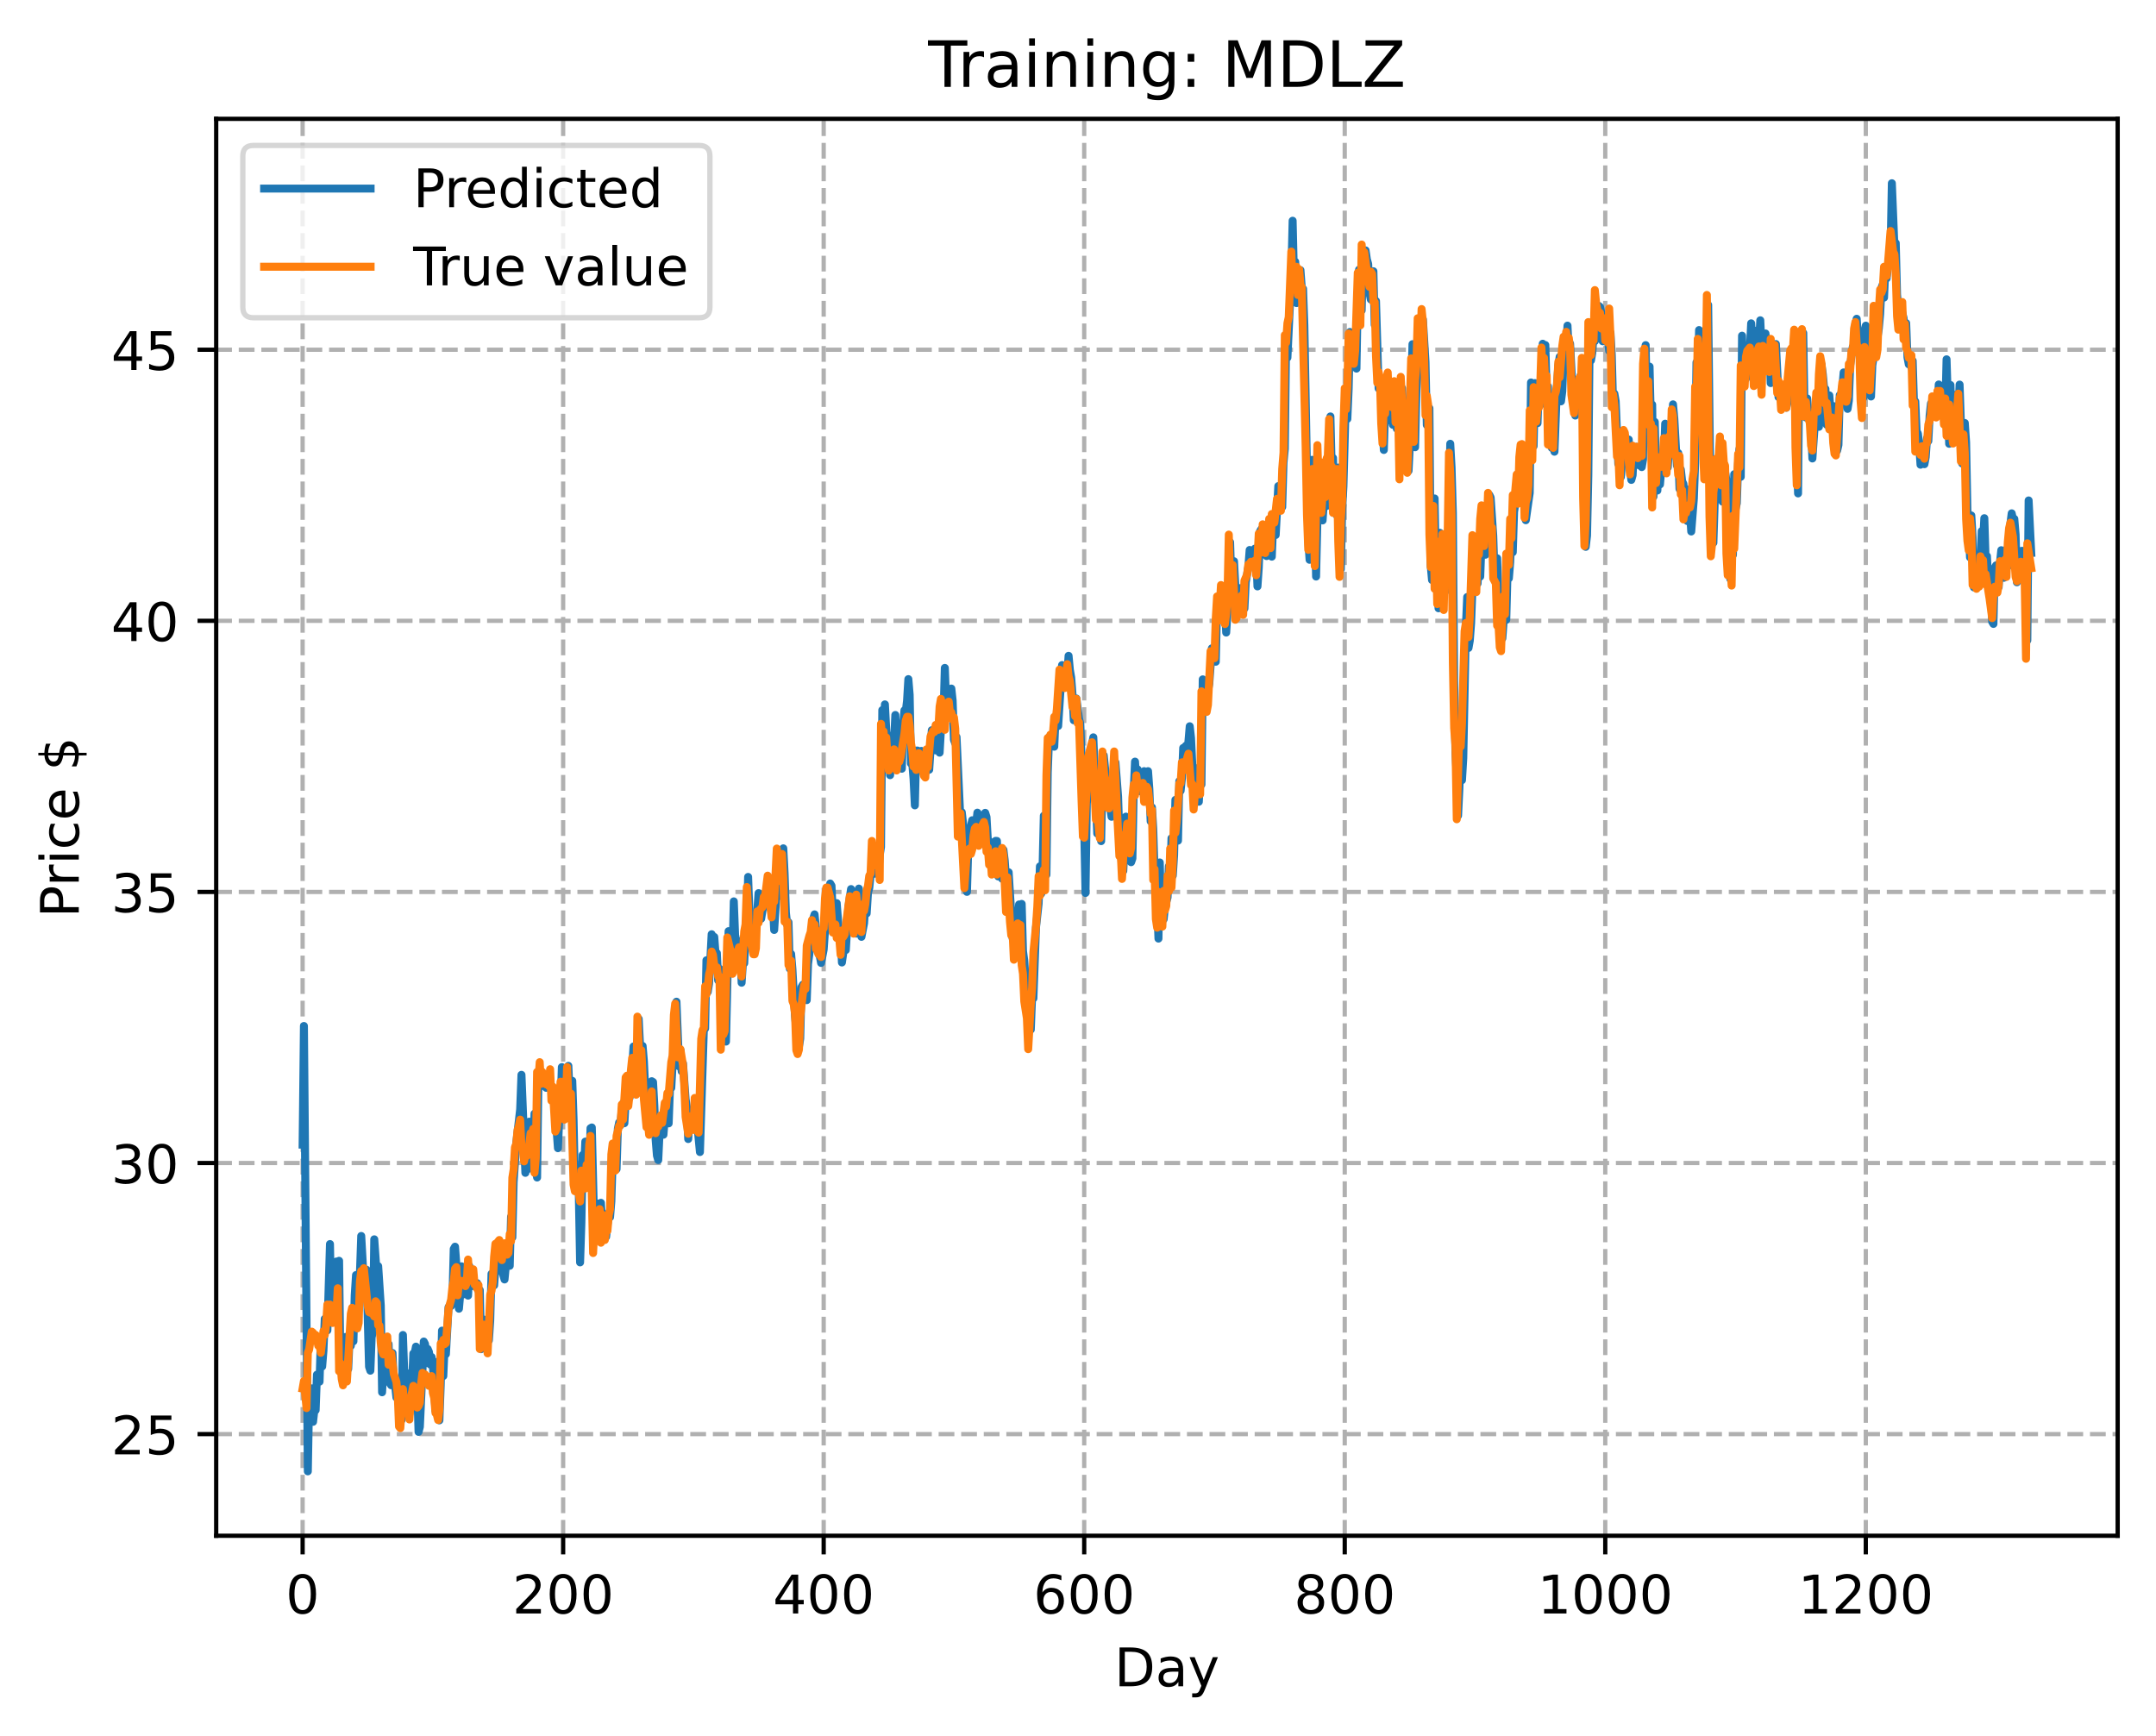 <?xml version="1.0" encoding="utf-8" standalone="no"?>
<!DOCTYPE svg PUBLIC "-//W3C//DTD SVG 1.1//EN"
  "http://www.w3.org/Graphics/SVG/1.1/DTD/svg11.dtd">
<!-- Created with matplotlib (https://matplotlib.org/) -->
<svg height="325.986pt" version="1.1" viewBox="0 0 404.923 325.986" width="404.923pt" xmlns="http://www.w3.org/2000/svg" xmlns:xlink="http://www.w3.org/1999/xlink">
 <defs>
  <style type="text/css">
*{stroke-linecap:butt;stroke-linejoin:round;}
  </style>
 </defs>
 <g id="figure_1">
  <g id="patch_1">
   <path d="M 0 325.986 
L 404.923 325.986 
L 404.923 0 
L 0 0 
z
" style="fill:#ffffff;"/>
  </g>
  <g id="axes_1">
   <g id="patch_2">
    <path d="M 40.603 288.43 
L 397.723 288.43 
L 397.723 22.318 
L 40.603 22.318 
z
" style="fill:#ffffff;"/>
   </g>
   <g id="matplotlib.axis_1">
    <g id="xtick_1">
     <g id="line2d_1">
      <path clip-path="url(#pc972695d6a)" d="M 56.836 288.43 
L 56.836 22.318 
" style="fill:none;stroke:#b0b0b0;stroke-dasharray:2.96,1.28;stroke-dashoffset:0;stroke-width:0.8;"/>
     </g>
     <g id="line2d_2">
      <defs>
       <path d="M 0 0 
L 0 3.5 
" id="m8d48534238" style="stroke:#000000;stroke-width:0.8;"/>
      </defs>
      <g>
       <use style="stroke:#000000;stroke-width:0.8;" x="56.836" xlink:href="#m8d48534238" y="288.43"/>
      </g>
     </g>
     <g id="text_1">
      <!-- 0 -->
      <defs>
       <path d="M 31.781 66.406 
Q 24.172 66.406 20.328 58.906 
Q 16.5 51.422 16.5 36.375 
Q 16.5 21.391 20.328 13.891 
Q 24.172 6.391 31.781 6.391 
Q 39.453 6.391 43.281 13.891 
Q 47.125 21.391 47.125 36.375 
Q 47.125 51.422 43.281 58.906 
Q 39.453 66.406 31.781 66.406 
z
M 31.781 74.219 
Q 44.047 74.219 50.516 64.516 
Q 56.984 54.828 56.984 36.375 
Q 56.984 17.969 50.516 8.266 
Q 44.047 -1.422 31.781 -1.422 
Q 19.531 -1.422 13.062 8.266 
Q 6.594 17.969 6.594 36.375 
Q 6.594 54.828 13.062 64.516 
Q 19.531 74.219 31.781 74.219 
z
" id="DejaVuSans-48"/>
      </defs>
      <g transform="translate(53.655 303.029)scale(0.1 -0.1)">
       <use xlink:href="#DejaVuSans-48"/>
      </g>
     </g>
    </g>
    <g id="xtick_2">
     <g id="line2d_3">
      <path clip-path="url(#pc972695d6a)" d="M 105.766 288.43 
L 105.766 22.318 
" style="fill:none;stroke:#b0b0b0;stroke-dasharray:2.96,1.28;stroke-dashoffset:0;stroke-width:0.8;"/>
     </g>
     <g id="line2d_4">
      <g>
       <use style="stroke:#000000;stroke-width:0.8;" x="105.766" xlink:href="#m8d48534238" y="288.43"/>
      </g>
     </g>
     <g id="text_2">
      <!-- 200 -->
      <defs>
       <path d="M 19.188 8.297 
L 53.609 8.297 
L 53.609 0 
L 7.328 0 
L 7.328 8.297 
Q 12.938 14.109 22.625 23.891 
Q 32.328 33.688 34.812 36.531 
Q 39.547 41.844 41.422 45.531 
Q 43.312 49.219 43.312 52.781 
Q 43.312 58.594 39.234 62.25 
Q 35.156 65.922 28.609 65.922 
Q 23.969 65.922 18.812 64.312 
Q 13.672 62.703 7.812 59.422 
L 7.812 69.391 
Q 13.766 71.781 18.938 73 
Q 24.125 74.219 28.422 74.219 
Q 39.75 74.219 46.484 68.547 
Q 53.219 62.891 53.219 53.422 
Q 53.219 48.922 51.531 44.891 
Q 49.859 40.875 45.406 35.406 
Q 44.188 33.984 37.641 27.219 
Q 31.109 20.453 19.188 8.297 
z
" id="DejaVuSans-50"/>
      </defs>
      <g transform="translate(96.223 303.029)scale(0.1 -0.1)">
       <use xlink:href="#DejaVuSans-50"/>
       <use x="63.623" xlink:href="#DejaVuSans-48"/>
       <use x="127.246" xlink:href="#DejaVuSans-48"/>
      </g>
     </g>
    </g>
    <g id="xtick_3">
     <g id="line2d_5">
      <path clip-path="url(#pc972695d6a)" d="M 154.697 288.43 
L 154.697 22.318 
" style="fill:none;stroke:#b0b0b0;stroke-dasharray:2.96,1.28;stroke-dashoffset:0;stroke-width:0.8;"/>
     </g>
     <g id="line2d_6">
      <g>
       <use style="stroke:#000000;stroke-width:0.8;" x="154.697" xlink:href="#m8d48534238" y="288.43"/>
      </g>
     </g>
     <g id="text_3">
      <!-- 400 -->
      <defs>
       <path d="M 37.797 64.312 
L 12.891 25.391 
L 37.797 25.391 
z
M 35.203 72.906 
L 47.609 72.906 
L 47.609 25.391 
L 58.016 25.391 
L 58.016 17.188 
L 47.609 17.188 
L 47.609 0 
L 37.797 0 
L 37.797 17.188 
L 4.891 17.188 
L 4.891 26.703 
z
" id="DejaVuSans-52"/>
      </defs>
      <g transform="translate(145.153 303.029)scale(0.1 -0.1)">
       <use xlink:href="#DejaVuSans-52"/>
       <use x="63.623" xlink:href="#DejaVuSans-48"/>
       <use x="127.246" xlink:href="#DejaVuSans-48"/>
      </g>
     </g>
    </g>
    <g id="xtick_4">
     <g id="line2d_7">
      <path clip-path="url(#pc972695d6a)" d="M 203.628 288.43 
L 203.628 22.318 
" style="fill:none;stroke:#b0b0b0;stroke-dasharray:2.96,1.28;stroke-dashoffset:0;stroke-width:0.8;"/>
     </g>
     <g id="line2d_8">
      <g>
       <use style="stroke:#000000;stroke-width:0.8;" x="203.628" xlink:href="#m8d48534238" y="288.43"/>
      </g>
     </g>
     <g id="text_4">
      <!-- 600 -->
      <defs>
       <path d="M 33.016 40.375 
Q 26.375 40.375 22.484 35.828 
Q 18.609 31.297 18.609 23.391 
Q 18.609 15.531 22.484 10.953 
Q 26.375 6.391 33.016 6.391 
Q 39.656 6.391 43.531 10.953 
Q 47.406 15.531 47.406 23.391 
Q 47.406 31.297 43.531 35.828 
Q 39.656 40.375 33.016 40.375 
z
M 52.594 71.297 
L 52.594 62.312 
Q 48.875 64.062 45.094 64.984 
Q 41.312 65.922 37.594 65.922 
Q 27.828 65.922 22.672 59.328 
Q 17.531 52.734 16.797 39.406 
Q 19.672 43.656 24.016 45.922 
Q 28.375 48.188 33.594 48.188 
Q 44.578 48.188 50.953 41.516 
Q 57.328 34.859 57.328 23.391 
Q 57.328 12.156 50.688 5.359 
Q 44.047 -1.422 33.016 -1.422 
Q 20.359 -1.422 13.672 8.266 
Q 6.984 17.969 6.984 36.375 
Q 6.984 53.656 15.188 63.938 
Q 23.391 74.219 37.203 74.219 
Q 40.922 74.219 44.703 73.484 
Q 48.484 72.75 52.594 71.297 
z
" id="DejaVuSans-54"/>
      </defs>
      <g transform="translate(194.084 303.029)scale(0.1 -0.1)">
       <use xlink:href="#DejaVuSans-54"/>
       <use x="63.623" xlink:href="#DejaVuSans-48"/>
       <use x="127.246" xlink:href="#DejaVuSans-48"/>
      </g>
     </g>
    </g>
    <g id="xtick_5">
     <g id="line2d_9">
      <path clip-path="url(#pc972695d6a)" d="M 252.558 288.43 
L 252.558 22.318 
" style="fill:none;stroke:#b0b0b0;stroke-dasharray:2.96,1.28;stroke-dashoffset:0;stroke-width:0.8;"/>
     </g>
     <g id="line2d_10">
      <g>
       <use style="stroke:#000000;stroke-width:0.8;" x="252.558" xlink:href="#m8d48534238" y="288.43"/>
      </g>
     </g>
     <g id="text_5">
      <!-- 800 -->
      <defs>
       <path d="M 31.781 34.625 
Q 24.75 34.625 20.719 30.859 
Q 16.703 27.094 16.703 20.516 
Q 16.703 13.922 20.719 10.156 
Q 24.75 6.391 31.781 6.391 
Q 38.812 6.391 42.859 10.172 
Q 46.922 13.969 46.922 20.516 
Q 46.922 27.094 42.891 30.859 
Q 38.875 34.625 31.781 34.625 
z
M 21.922 38.812 
Q 15.578 40.375 12.031 44.719 
Q 8.5 49.078 8.5 55.328 
Q 8.5 64.062 14.719 69.141 
Q 20.953 74.219 31.781 74.219 
Q 42.672 74.219 48.875 69.141 
Q 55.078 64.062 55.078 55.328 
Q 55.078 49.078 51.531 44.719 
Q 48 40.375 41.703 38.812 
Q 48.828 37.156 52.797 32.312 
Q 56.781 27.484 56.781 20.516 
Q 56.781 9.906 50.312 4.234 
Q 43.844 -1.422 31.781 -1.422 
Q 19.734 -1.422 13.25 4.234 
Q 6.781 9.906 6.781 20.516 
Q 6.781 27.484 10.781 32.312 
Q 14.797 37.156 21.922 38.812 
z
M 18.312 54.391 
Q 18.312 48.734 21.844 45.562 
Q 25.391 42.391 31.781 42.391 
Q 38.141 42.391 41.719 45.562 
Q 45.312 48.734 45.312 54.391 
Q 45.312 60.062 41.719 63.234 
Q 38.141 66.406 31.781 66.406 
Q 25.391 66.406 21.844 63.234 
Q 18.312 60.062 18.312 54.391 
z
" id="DejaVuSans-56"/>
      </defs>
      <g transform="translate(243.015 303.029)scale(0.1 -0.1)">
       <use xlink:href="#DejaVuSans-56"/>
       <use x="63.623" xlink:href="#DejaVuSans-48"/>
       <use x="127.246" xlink:href="#DejaVuSans-48"/>
      </g>
     </g>
    </g>
    <g id="xtick_6">
     <g id="line2d_11">
      <path clip-path="url(#pc972695d6a)" d="M 301.489 288.43 
L 301.489 22.318 
" style="fill:none;stroke:#b0b0b0;stroke-dasharray:2.96,1.28;stroke-dashoffset:0;stroke-width:0.8;"/>
     </g>
     <g id="line2d_12">
      <g>
       <use style="stroke:#000000;stroke-width:0.8;" x="301.489" xlink:href="#m8d48534238" y="288.43"/>
      </g>
     </g>
     <g id="text_6">
      <!-- 1000 -->
      <defs>
       <path d="M 12.406 8.297 
L 28.516 8.297 
L 28.516 63.922 
L 10.984 60.406 
L 10.984 69.391 
L 28.422 72.906 
L 38.281 72.906 
L 38.281 8.297 
L 54.391 8.297 
L 54.391 0 
L 12.406 0 
z
" id="DejaVuSans-49"/>
      </defs>
      <g transform="translate(288.764 303.029)scale(0.1 -0.1)">
       <use xlink:href="#DejaVuSans-49"/>
       <use x="63.623" xlink:href="#DejaVuSans-48"/>
       <use x="127.246" xlink:href="#DejaVuSans-48"/>
       <use x="190.869" xlink:href="#DejaVuSans-48"/>
      </g>
     </g>
    </g>
    <g id="xtick_7">
     <g id="line2d_13">
      <path clip-path="url(#pc972695d6a)" d="M 350.419 288.43 
L 350.419 22.318 
" style="fill:none;stroke:#b0b0b0;stroke-dasharray:2.96,1.28;stroke-dashoffset:0;stroke-width:0.8;"/>
     </g>
     <g id="line2d_14">
      <g>
       <use style="stroke:#000000;stroke-width:0.8;" x="350.419" xlink:href="#m8d48534238" y="288.43"/>
      </g>
     </g>
     <g id="text_7">
      <!-- 1200 -->
      <g transform="translate(337.694 303.029)scale(0.1 -0.1)">
       <use xlink:href="#DejaVuSans-49"/>
       <use x="63.623" xlink:href="#DejaVuSans-50"/>
       <use x="127.246" xlink:href="#DejaVuSans-48"/>
       <use x="190.869" xlink:href="#DejaVuSans-48"/>
      </g>
     </g>
    </g>
    <g id="text_8">
     <!-- Day -->
     <defs>
      <path d="M 19.672 64.797 
L 19.672 8.109 
L 31.594 8.109 
Q 46.688 8.109 53.688 14.938 
Q 60.688 21.781 60.688 36.531 
Q 60.688 51.172 53.688 57.984 
Q 46.688 64.797 31.594 64.797 
z
M 9.812 72.906 
L 30.078 72.906 
Q 51.266 72.906 61.172 64.094 
Q 71.094 55.281 71.094 36.531 
Q 71.094 17.672 61.125 8.828 
Q 51.172 0 30.078 0 
L 9.812 0 
z
" id="DejaVuSans-68"/>
      <path d="M 34.281 27.484 
Q 23.391 27.484 19.188 25 
Q 14.984 22.516 14.984 16.5 
Q 14.984 11.719 18.141 8.906 
Q 21.297 6.109 26.703 6.109 
Q 34.188 6.109 38.703 11.406 
Q 43.219 16.703 43.219 25.484 
L 43.219 27.484 
z
M 52.203 31.203 
L 52.203 0 
L 43.219 0 
L 43.219 8.297 
Q 40.141 3.328 35.547 0.953 
Q 30.953 -1.422 24.312 -1.422 
Q 15.922 -1.422 10.953 3.297 
Q 6 8.016 6 15.922 
Q 6 25.141 12.172 29.828 
Q 18.359 34.516 30.609 34.516 
L 43.219 34.516 
L 43.219 35.406 
Q 43.219 41.609 39.141 45 
Q 35.062 48.391 27.688 48.391 
Q 23 48.391 18.547 47.266 
Q 14.109 46.141 10.016 43.891 
L 10.016 52.203 
Q 14.938 54.109 19.578 55.047 
Q 24.219 56 28.609 56 
Q 40.484 56 46.344 49.844 
Q 52.203 43.703 52.203 31.203 
z
" id="DejaVuSans-97"/>
      <path d="M 32.172 -5.078 
Q 28.375 -14.844 24.75 -17.812 
Q 21.141 -20.797 15.094 -20.797 
L 7.906 -20.797 
L 7.906 -13.281 
L 13.188 -13.281 
Q 16.891 -13.281 18.938 -11.516 
Q 21 -9.766 23.484 -3.219 
L 25.094 0.875 
L 2.984 54.688 
L 12.5 54.688 
L 29.594 11.922 
L 46.688 54.688 
L 56.203 54.688 
z
" id="DejaVuSans-121"/>
     </defs>
     <g transform="translate(209.29 316.707)scale(0.1 -0.1)">
      <use xlink:href="#DejaVuSans-68"/>
      <use x="77.002" xlink:href="#DejaVuSans-97"/>
      <use x="138.281" xlink:href="#DejaVuSans-121"/>
     </g>
    </g>
   </g>
   <g id="matplotlib.axis_2">
    <g id="ytick_1">
     <g id="line2d_15">
      <path clip-path="url(#pc972695d6a)" d="M 40.603 269.347 
L 397.723 269.347 
" style="fill:none;stroke:#b0b0b0;stroke-dasharray:2.96,1.28;stroke-dashoffset:0;stroke-width:0.8;"/>
     </g>
     <g id="line2d_16">
      <defs>
       <path d="M 0 0 
L -3.5 0 
" id="m6232ea1159" style="stroke:#000000;stroke-width:0.8;"/>
      </defs>
      <g>
       <use style="stroke:#000000;stroke-width:0.8;" x="40.603" xlink:href="#m6232ea1159" y="269.347"/>
      </g>
     </g>
     <g id="text_9">
      <!-- 25 -->
      <defs>
       <path d="M 10.797 72.906 
L 49.516 72.906 
L 49.516 64.594 
L 19.828 64.594 
L 19.828 46.734 
Q 21.969 47.469 24.109 47.828 
Q 26.266 48.188 28.422 48.188 
Q 40.625 48.188 47.75 41.5 
Q 54.891 34.812 54.891 23.391 
Q 54.891 11.625 47.562 5.094 
Q 40.234 -1.422 26.906 -1.422 
Q 22.312 -1.422 17.547 -0.641 
Q 12.797 0.141 7.719 1.703 
L 7.719 11.625 
Q 12.109 9.234 16.797 8.062 
Q 21.484 6.891 26.703 6.891 
Q 35.156 6.891 40.078 11.328 
Q 45.016 15.766 45.016 23.391 
Q 45.016 31 40.078 35.438 
Q 35.156 39.891 26.703 39.891 
Q 22.75 39.891 18.812 39.016 
Q 14.891 38.141 10.797 36.281 
z
" id="DejaVuSans-53"/>
      </defs>
      <g transform="translate(20.878 273.146)scale(0.1 -0.1)">
       <use xlink:href="#DejaVuSans-50"/>
       <use x="63.623" xlink:href="#DejaVuSans-53"/>
      </g>
     </g>
    </g>
    <g id="ytick_2">
     <g id="line2d_17">
      <path clip-path="url(#pc972695d6a)" d="M 40.603 218.431 
L 397.723 218.431 
" style="fill:none;stroke:#b0b0b0;stroke-dasharray:2.96,1.28;stroke-dashoffset:0;stroke-width:0.8;"/>
     </g>
     <g id="line2d_18">
      <g>
       <use style="stroke:#000000;stroke-width:0.8;" x="40.603" xlink:href="#m6232ea1159" y="218.431"/>
      </g>
     </g>
     <g id="text_10">
      <!-- 30 -->
      <defs>
       <path d="M 40.578 39.312 
Q 47.656 37.797 51.625 33 
Q 55.609 28.219 55.609 21.188 
Q 55.609 10.406 48.188 4.484 
Q 40.766 -1.422 27.094 -1.422 
Q 22.516 -1.422 17.656 -0.516 
Q 12.797 0.391 7.625 2.203 
L 7.625 11.719 
Q 11.719 9.328 16.594 8.109 
Q 21.484 6.891 26.812 6.891 
Q 36.078 6.891 40.938 10.547 
Q 45.797 14.203 45.797 21.188 
Q 45.797 27.641 41.281 31.266 
Q 36.766 34.906 28.719 34.906 
L 20.219 34.906 
L 20.219 43.016 
L 29.109 43.016 
Q 36.375 43.016 40.234 45.922 
Q 44.094 48.828 44.094 54.297 
Q 44.094 59.906 40.109 62.906 
Q 36.141 65.922 28.719 65.922 
Q 24.656 65.922 20.016 65.031 
Q 15.375 64.156 9.812 62.312 
L 9.812 71.094 
Q 15.438 72.656 20.344 73.438 
Q 25.25 74.219 29.594 74.219 
Q 40.828 74.219 47.359 69.109 
Q 53.906 64.016 53.906 55.328 
Q 53.906 49.266 50.438 45.094 
Q 46.969 40.922 40.578 39.312 
z
" id="DejaVuSans-51"/>
      </defs>
      <g transform="translate(20.878 222.23)scale(0.1 -0.1)">
       <use xlink:href="#DejaVuSans-51"/>
       <use x="63.623" xlink:href="#DejaVuSans-48"/>
      </g>
     </g>
    </g>
    <g id="ytick_3">
     <g id="line2d_19">
      <path clip-path="url(#pc972695d6a)" d="M 40.603 167.515 
L 397.723 167.515 
" style="fill:none;stroke:#b0b0b0;stroke-dasharray:2.96,1.28;stroke-dashoffset:0;stroke-width:0.8;"/>
     </g>
     <g id="line2d_20">
      <g>
       <use style="stroke:#000000;stroke-width:0.8;" x="40.603" xlink:href="#m6232ea1159" y="167.515"/>
      </g>
     </g>
     <g id="text_11">
      <!-- 35 -->
      <g transform="translate(20.878 171.314)scale(0.1 -0.1)">
       <use xlink:href="#DejaVuSans-51"/>
       <use x="63.623" xlink:href="#DejaVuSans-53"/>
      </g>
     </g>
    </g>
    <g id="ytick_4">
     <g id="line2d_21">
      <path clip-path="url(#pc972695d6a)" d="M 40.603 116.599 
L 397.723 116.599 
" style="fill:none;stroke:#b0b0b0;stroke-dasharray:2.96,1.28;stroke-dashoffset:0;stroke-width:0.8;"/>
     </g>
     <g id="line2d_22">
      <g>
       <use style="stroke:#000000;stroke-width:0.8;" x="40.603" xlink:href="#m6232ea1159" y="116.599"/>
      </g>
     </g>
     <g id="text_12">
      <!-- 40 -->
      <g transform="translate(20.878 120.398)scale(0.1 -0.1)">
       <use xlink:href="#DejaVuSans-52"/>
       <use x="63.623" xlink:href="#DejaVuSans-48"/>
      </g>
     </g>
    </g>
    <g id="ytick_5">
     <g id="line2d_23">
      <path clip-path="url(#pc972695d6a)" d="M 40.603 65.683 
L 397.723 65.683 
" style="fill:none;stroke:#b0b0b0;stroke-dasharray:2.96,1.28;stroke-dashoffset:0;stroke-width:0.8;"/>
     </g>
     <g id="line2d_24">
      <g>
       <use style="stroke:#000000;stroke-width:0.8;" x="40.603" xlink:href="#m6232ea1159" y="65.683"/>
      </g>
     </g>
     <g id="text_13">
      <!-- 45 -->
      <g transform="translate(20.878 69.482)scale(0.1 -0.1)">
       <use xlink:href="#DejaVuSans-52"/>
       <use x="63.623" xlink:href="#DejaVuSans-53"/>
      </g>
     </g>
    </g>
    <g id="text_14">
     <!-- Price $ -->
     <defs>
      <path d="M 19.672 64.797 
L 19.672 37.406 
L 32.078 37.406 
Q 38.969 37.406 42.719 40.969 
Q 46.484 44.531 46.484 51.125 
Q 46.484 57.672 42.719 61.234 
Q 38.969 64.797 32.078 64.797 
z
M 9.812 72.906 
L 32.078 72.906 
Q 44.344 72.906 50.609 67.359 
Q 56.891 61.812 56.891 51.125 
Q 56.891 40.328 50.609 34.812 
Q 44.344 29.297 32.078 29.297 
L 19.672 29.297 
L 19.672 0 
L 9.812 0 
z
" id="DejaVuSans-80"/>
      <path d="M 41.109 46.297 
Q 39.594 47.172 37.812 47.578 
Q 36.031 48 33.891 48 
Q 26.266 48 22.188 43.047 
Q 18.109 38.094 18.109 28.812 
L 18.109 0 
L 9.078 0 
L 9.078 54.688 
L 18.109 54.688 
L 18.109 46.188 
Q 20.953 51.172 25.484 53.578 
Q 30.031 56 36.531 56 
Q 37.453 56 38.578 55.875 
Q 39.703 55.766 41.062 55.516 
z
" id="DejaVuSans-114"/>
      <path d="M 9.422 54.688 
L 18.406 54.688 
L 18.406 0 
L 9.422 0 
z
M 9.422 75.984 
L 18.406 75.984 
L 18.406 64.594 
L 9.422 64.594 
z
" id="DejaVuSans-105"/>
      <path d="M 48.781 52.594 
L 48.781 44.188 
Q 44.969 46.297 41.141 47.344 
Q 37.312 48.391 33.406 48.391 
Q 24.656 48.391 19.812 42.844 
Q 14.984 37.312 14.984 27.297 
Q 14.984 17.281 19.812 11.734 
Q 24.656 6.203 33.406 6.203 
Q 37.312 6.203 41.141 7.25 
Q 44.969 8.297 48.781 10.406 
L 48.781 2.094 
Q 45.016 0.344 40.984 -0.531 
Q 36.969 -1.422 32.422 -1.422 
Q 20.062 -1.422 12.781 6.344 
Q 5.516 14.109 5.516 27.297 
Q 5.516 40.672 12.859 48.328 
Q 20.219 56 33.016 56 
Q 37.156 56 41.109 55.141 
Q 45.062 54.297 48.781 52.594 
z
" id="DejaVuSans-99"/>
      <path d="M 56.203 29.594 
L 56.203 25.203 
L 14.891 25.203 
Q 15.484 15.922 20.484 11.062 
Q 25.484 6.203 34.422 6.203 
Q 39.594 6.203 44.453 7.469 
Q 49.312 8.734 54.109 11.281 
L 54.109 2.781 
Q 49.266 0.734 44.188 -0.344 
Q 39.109 -1.422 33.891 -1.422 
Q 20.797 -1.422 13.156 6.188 
Q 5.516 13.812 5.516 26.812 
Q 5.516 40.234 12.766 48.109 
Q 20.016 56 32.328 56 
Q 43.359 56 49.781 48.891 
Q 56.203 41.797 56.203 29.594 
z
M 47.219 32.234 
Q 47.125 39.594 43.094 43.984 
Q 39.062 48.391 32.422 48.391 
Q 24.906 48.391 20.391 44.141 
Q 15.875 39.891 15.188 32.172 
z
" id="DejaVuSans-101"/>
      <path id="DejaVuSans-32"/>
      <path d="M 33.797 -14.703 
L 28.906 -14.703 
L 28.859 0 
Q 23.734 0.094 18.609 1.188 
Q 13.484 2.297 8.297 4.5 
L 8.297 13.281 
Q 13.281 10.156 18.375 8.562 
Q 23.484 6.984 28.906 6.938 
L 28.906 29.203 
Q 18.109 30.953 13.203 35.156 
Q 8.297 39.359 8.297 46.688 
Q 8.297 54.641 13.625 59.219 
Q 18.953 63.812 28.906 64.5 
L 28.906 75.984 
L 33.797 75.984 
L 33.797 64.656 
Q 38.328 64.453 42.578 63.688 
Q 46.828 62.938 50.875 61.625 
L 50.875 53.078 
Q 46.828 55.125 42.547 56.25 
Q 38.281 57.375 33.797 57.562 
L 33.797 36.719 
Q 44.875 35.016 50.094 30.609 
Q 55.328 26.219 55.328 18.609 
Q 55.328 10.359 49.781 5.594 
Q 44.234 0.828 33.797 0.094 
z
M 28.906 37.594 
L 28.906 57.625 
Q 23.25 56.984 20.266 54.391 
Q 17.281 51.812 17.281 47.516 
Q 17.281 43.312 20.031 40.969 
Q 22.797 38.625 28.906 37.594 
z
M 33.797 28.219 
L 33.797 7.078 
Q 39.984 7.906 43.141 10.594 
Q 46.297 13.281 46.297 17.672 
Q 46.297 21.969 43.281 24.5 
Q 40.281 27.047 33.797 28.219 
z
" id="DejaVuSans-36"/>
     </defs>
     <g transform="translate(14.798 172.342)rotate(-90)scale(0.1 -0.1)">
      <use xlink:href="#DejaVuSans-80"/>
      <use x="58.553" xlink:href="#DejaVuSans-114"/>
      <use x="99.666" xlink:href="#DejaVuSans-105"/>
      <use x="127.449" xlink:href="#DejaVuSans-99"/>
      <use x="182.43" xlink:href="#DejaVuSans-101"/>
      <use x="243.953" xlink:href="#DejaVuSans-32"/>
      <use x="275.74" xlink:href="#DejaVuSans-36"/>
     </g>
    </g>
   </g>
   <g id="line2d_25">
    <path clip-path="url(#pc972695d6a)" d="M 56.836 214.973 
L 57.081 192.695 
L 57.814 276.334 
L 58.059 262.292 
L 58.304 265.563 
L 58.548 260.756 
L 58.793 267.033 
L 59.038 264.888 
L 59.282 264.851 
L 59.527 258.173 
L 59.772 259.273 
L 60.016 259.497 
L 60.261 251.345 
L 60.506 256.654 
L 60.75 253.651 
L 60.995 247.697 
L 61.24 249.528 
L 61.484 249.865 
L 61.974 233.649 
L 62.218 247.699 
L 62.463 240.999 
L 62.708 246.41 
L 62.952 242.673 
L 63.197 236.929 
L 63.441 239.141 
L 63.686 236.796 
L 63.931 256.463 
L 64.175 255.869 
L 64.42 253.163 
L 64.665 257.515 
L 64.909 251.094 
L 65.154 256.022 
L 65.399 257.103 
L 65.643 251.695 
L 65.888 252.767 
L 66.133 248.838 
L 66.377 251.915 
L 66.622 243.271 
L 66.867 239.469 
L 67.111 241.01 
L 67.356 246.063 
L 67.845 232.132 
L 68.335 240.946 
L 68.579 238.557 
L 68.824 238.467 
L 69.313 256.7 
L 69.558 257.431 
L 69.802 251.174 
L 70.047 249.957 
L 70.292 232.761 
L 70.781 239.714 
L 71.026 237.794 
L 71.515 245.208 
L 71.76 261.486 
L 72.004 256.727 
L 72.494 253.361 
L 72.738 259.342 
L 72.983 252.425 
L 73.228 259.8 
L 73.472 260.165 
L 73.717 254.111 
L 73.962 259.46 
L 74.206 260.251 
L 74.451 262.471 
L 74.696 260.429 
L 74.94 260.839 
L 75.185 262.509 
L 75.429 266.695 
L 75.674 250.729 
L 76.163 264.642 
L 76.408 264.134 
L 76.653 257.957 
L 76.897 265.529 
L 77.142 263.444 
L 77.387 259.756 
L 77.631 254.206 
L 77.876 254.149 
L 78.121 252.916 
L 78.61 268.925 
L 78.855 267.982 
L 79.589 251.957 
L 79.833 252.433 
L 80.078 255.996 
L 80.323 253.352 
L 80.567 253.929 
L 80.812 256.281 
L 81.056 254.865 
L 81.301 256.276 
L 81.79 264.962 
L 82.035 255.816 
L 82.28 264.905 
L 82.524 266.761 
L 82.769 260.158 
L 83.014 249.914 
L 83.258 258.441 
L 83.503 252.844 
L 83.748 254.322 
L 84.237 245.518 
L 84.482 245.122 
L 84.726 245.275 
L 84.971 243.902 
L 85.216 234.57 
L 85.46 234.147 
L 85.705 237.458 
L 85.95 238.883 
L 86.194 245.793 
L 86.439 243.038 
L 86.684 237.831 
L 86.928 243.13 
L 87.417 241.176 
L 87.662 241.434 
L 87.907 243.332 
L 88.151 237.791 
L 88.396 240.435 
L 88.641 241.555 
L 88.885 240.066 
L 89.13 241.168 
L 89.375 241.367 
L 89.619 240.994 
L 89.864 242.419 
L 90.109 242.294 
L 90.353 253.399 
L 90.598 251.806 
L 90.843 247.831 
L 91.087 248.947 
L 91.332 248.704 
L 91.577 249.825 
L 91.821 251.734 
L 92.066 248.071 
L 92.311 239.249 
L 92.555 241.407 
L 92.8 241.407 
L 93.289 234.779 
L 93.534 235.967 
L 93.778 237.755 
L 94.023 233.807 
L 94.268 238.515 
L 94.757 240.299 
L 95.246 235.149 
L 95.491 236.08 
L 95.736 237.735 
L 95.98 228.529 
L 96.225 232.392 
L 96.47 221.99 
L 96.959 214.742 
L 97.693 208.348 
L 97.938 201.866 
L 98.672 220.272 
L 98.916 218.638 
L 99.161 219.574 
L 99.405 210.666 
L 99.65 212.357 
L 100.139 217.443 
L 100.384 209.167 
L 100.629 219.836 
L 100.873 221.151 
L 101.118 203.024 
L 101.607 201.906 
L 101.852 203.933 
L 102.097 203.949 
L 102.341 202.842 
L 102.586 204.307 
L 103.32 202.722 
L 103.809 206.736 
L 104.054 206.87 
L 104.299 209.01 
L 104.788 215.643 
L 105.032 209.874 
L 105.277 208.181 
L 105.522 200.417 
L 105.766 202.553 
L 106.011 201.354 
L 106.256 207.559 
L 106.5 207.992 
L 106.745 200.181 
L 106.99 205.748 
L 107.234 206.292 
L 107.479 202.986 
L 107.724 210.293 
L 107.968 221.861 
L 108.458 221.615 
L 108.702 223.916 
L 108.947 237.092 
L 109.192 229.642 
L 109.436 216.92 
L 109.681 219.746 
L 109.926 214.412 
L 110.17 221.345 
L 110.415 216.87 
L 110.66 220.115 
L 110.904 211.894 
L 111.149 211.755 
L 111.638 231.754 
L 111.883 227.901 
L 112.127 230.034 
L 112.372 226.049 
L 112.617 230.887 
L 112.861 225.905 
L 113.106 230.847 
L 113.351 227.926 
L 113.595 228.745 
L 113.84 232.273 
L 114.329 228.005 
L 114.574 228.604 
L 114.819 225.615 
L 115.063 217.755 
L 115.308 217.272 
L 115.797 219.578 
L 116.042 211.97 
L 116.287 210.807 
L 116.531 211.356 
L 116.776 208.374 
L 117.02 207.21 
L 117.265 210.952 
L 117.754 202.385 
L 118.244 206.153 
L 118.488 204.771 
L 118.978 196.549 
L 119.222 197.19 
L 119.467 202.489 
L 119.712 205.199 
L 119.956 191.364 
L 120.201 196.256 
L 120.446 198.781 
L 120.69 196.441 
L 120.935 199.341 
L 121.18 204.567 
L 121.424 204.499 
L 121.669 209.05 
L 121.914 205.881 
L 122.158 205.057 
L 122.403 203.066 
L 122.648 203.22 
L 122.892 207.603 
L 123.137 214.038 
L 123.381 217.037 
L 123.626 217.878 
L 123.871 212.74 
L 124.115 210.173 
L 124.36 209.48 
L 124.605 213.115 
L 125.094 206.917 
L 125.339 207.792 
L 125.583 210.983 
L 125.828 204.356 
L 126.073 204.325 
L 126.562 195.464 
L 127.051 188.134 
L 127.541 200.293 
L 127.785 197.179 
L 128.03 201.207 
L 128.275 199.702 
L 128.764 206.441 
L 129.008 208.045 
L 129.253 213.923 
L 129.498 210.331 
L 129.742 209.74 
L 129.987 211.244 
L 130.232 212 
L 130.476 212.022 
L 130.721 208.745 
L 131.455 216.369 
L 132.189 193.32 
L 132.434 193.171 
L 132.678 180.352 
L 132.923 186.293 
L 133.168 184.745 
L 133.657 175.462 
L 133.902 176.408 
L 134.146 175.969 
L 134.391 179.157 
L 134.636 178.999 
L 134.88 184.133 
L 135.125 181.942 
L 135.369 185.557 
L 135.614 195.447 
L 135.859 193.604 
L 136.103 194.991 
L 136.348 195.62 
L 136.837 174.882 
L 137.082 177.068 
L 137.327 175.452 
L 137.571 179.3 
L 137.816 169.292 
L 138.061 175.584 
L 138.305 176.853 
L 138.55 180.401 
L 138.795 176.785 
L 139.039 176.959 
L 139.284 184.567 
L 139.529 180.855 
L 139.773 180.904 
L 140.018 175.324 
L 140.263 174.268 
L 140.507 164.698 
L 140.752 171.571 
L 140.996 173.824 
L 141.241 174.065 
L 141.486 173.33 
L 141.73 177.93 
L 142.464 167.745 
L 142.709 172.087 
L 142.954 172.556 
L 143.688 167.933 
L 143.932 167.688 
L 144.177 165.632 
L 144.422 165.179 
L 144.666 170.477 
L 144.911 171.024 
L 145.156 170.049 
L 145.4 174.66 
L 145.89 166.897 
L 146.134 162.366 
L 146.379 168.279 
L 147.113 159.331 
L 147.357 164.073 
L 147.602 171.416 
L 147.847 173.689 
L 148.091 173.213 
L 148.336 181.934 
L 148.581 179.166 
L 148.825 182.025 
L 149.315 190.849 
L 149.804 195.451 
L 150.049 196.579 
L 150.293 195.072 
L 150.538 185.394 
L 150.783 184.956 
L 151.027 186.775 
L 151.272 185.211 
L 151.517 187.835 
L 151.761 181.046 
L 152.251 177.25 
L 152.495 177.752 
L 152.74 172.524 
L 152.984 171.733 
L 153.718 179.011 
L 153.963 179.553 
L 154.208 180.848 
L 154.697 178.334 
L 155.431 167.676 
L 155.676 167.368 
L 155.92 165.934 
L 156.165 166.349 
L 156.41 171.616 
L 156.654 171.886 
L 156.899 172.729 
L 157.144 169.622 
L 157.633 175.953 
L 157.878 174.449 
L 158.122 180.766 
L 158.612 177.287 
L 158.856 178.429 
L 159.345 170.366 
L 159.835 166.979 
L 160.079 169.051 
L 160.324 172.282 
L 160.813 175.345 
L 161.058 168.31 
L 161.303 166.891 
L 161.792 175.952 
L 162.281 173.397 
L 162.526 169.849 
L 162.771 171.558 
L 163.015 167.69 
L 163.26 166.768 
L 163.505 164.295 
L 163.749 163.168 
L 163.994 158.731 
L 164.239 164.101 
L 164.483 162.029 
L 164.728 162.736 
L 164.972 164.179 
L 165.217 160.66 
L 165.462 159.089 
L 165.706 133.363 
L 165.951 138.334 
L 166.196 132.294 
L 166.685 141.599 
L 166.93 138.14 
L 167.174 145.584 
L 167.419 140.711 
L 167.664 139.637 
L 167.908 139.55 
L 168.153 134.286 
L 168.398 141.467 
L 168.642 139.909 
L 168.887 137.448 
L 169.132 142.79 
L 169.376 144.375 
L 169.621 136.092 
L 169.866 133.41 
L 170.11 133.681 
L 170.355 131.592 
L 170.6 127.55 
L 170.844 130.491 
L 171.089 143.395 
L 171.333 143.333 
L 171.578 146.312 
L 171.823 151.254 
L 172.067 140.968 
L 172.312 140.963 
L 172.557 142.552 
L 172.801 141.365 
L 173.046 141.03 
L 173.291 141.926 
L 173.78 145.245 
L 174.025 141.461 
L 174.269 142.286 
L 174.514 144.564 
L 175.003 137.141 
L 175.248 137.724 
L 175.737 140.933 
L 175.982 138.83 
L 176.227 138.629 
L 176.471 141.36 
L 176.96 132.869 
L 177.205 134.325 
L 177.45 125.444 
L 177.694 132.053 
L 177.939 130.543 
L 178.184 132.024 
L 178.428 131.465 
L 178.673 129.323 
L 178.918 131.585 
L 179.162 138.941 
L 179.407 139.605 
L 179.652 138.429 
L 180.386 154.241 
L 180.63 152.536 
L 180.875 154.649 
L 181.609 167.505 
L 181.854 159.106 
L 182.098 158.257 
L 182.343 155.236 
L 182.588 154.055 
L 182.832 155.955 
L 183.321 154.793 
L 183.566 152.628 
L 183.811 153.001 
L 184.055 154.605 
L 184.3 153.449 
L 184.545 153.284 
L 184.789 155.42 
L 185.034 152.661 
L 185.279 153.445 
L 185.523 157.769 
L 185.768 157.949 
L 186.013 162.502 
L 186.502 162.1 
L 186.747 161.37 
L 186.991 157.925 
L 187.236 157.943 
L 187.481 164.602 
L 187.725 161.82 
L 187.97 161.329 
L 188.215 165.038 
L 188.459 159.615 
L 188.704 161.637 
L 189.193 168.439 
L 189.438 163.825 
L 189.927 171.749 
L 190.172 176.176 
L 190.416 175.539 
L 190.661 179.442 
L 191.395 169.867 
L 191.64 177.087 
L 191.884 169.768 
L 192.129 178.621 
L 192.374 180.422 
L 192.863 188.092 
L 193.108 189.629 
L 193.352 192.98 
L 193.597 193.373 
L 193.842 187.148 
L 194.086 187.507 
L 194.575 174.16 
L 195.065 169.728 
L 195.309 162.71 
L 195.554 167.84 
L 195.799 163.248 
L 196.043 153.215 
L 196.288 155.618 
L 196.533 164.29 
L 196.777 145.164 
L 197.022 138.492 
L 197.267 139.421 
L 197.756 139.176 
L 198.001 140.239 
L 198.245 134.735 
L 198.735 136.355 
L 199.469 124.906 
L 199.713 127.139 
L 199.958 127.274 
L 200.203 127.794 
L 200.447 126.805 
L 200.692 123.171 
L 200.936 125.814 
L 201.181 127.252 
L 201.426 130.405 
L 201.67 135.271 
L 201.915 135.106 
L 202.16 131.189 
L 202.649 135.015 
L 202.894 135.924 
L 203.383 149.629 
L 203.628 155.784 
L 203.872 167.711 
L 204.117 150.905 
L 205.096 139.884 
L 205.34 138.481 
L 206.074 156.546 
L 206.319 151.979 
L 206.808 157.974 
L 207.053 146.685 
L 207.297 141.877 
L 207.787 146.711 
L 208.031 151.412 
L 208.276 150.987 
L 208.521 151.714 
L 208.765 153.403 
L 209.01 148.405 
L 209.255 147.123 
L 209.499 143.202 
L 209.989 149.61 
L 210.233 156.865 
L 210.478 158.463 
L 210.723 163.136 
L 210.967 163.567 
L 211.457 153.376 
L 211.701 156.508 
L 212.191 159.978 
L 212.435 161.931 
L 212.68 161.229 
L 212.924 148.594 
L 213.169 143.044 
L 213.414 146.811 
L 213.658 144.501 
L 213.903 148.38 
L 214.148 148.618 
L 214.392 146.29 
L 214.637 147.979 
L 214.882 144.835 
L 215.126 148.276 
L 215.371 149.641 
L 215.616 144.837 
L 215.86 148.207 
L 216.105 154.246 
L 216.35 151.639 
L 216.594 155.651 
L 216.839 163.576 
L 217.084 163.282 
L 217.573 176.278 
L 217.818 161.985 
L 218.062 170.539 
L 218.551 172.65 
L 218.796 170.313 
L 219.285 168.548 
L 219.53 162.691 
L 219.775 166.387 
L 220.019 157.435 
L 220.264 164.457 
L 220.509 160.624 
L 220.753 150.229 
L 220.998 152.553 
L 221.243 157.885 
L 221.487 146.722 
L 221.732 148.527 
L 221.977 146.165 
L 222.221 140.471 
L 222.466 143.095 
L 222.711 140.074 
L 222.955 141.157 
L 223.2 139.301 
L 223.445 136.402 
L 223.689 138.588 
L 223.934 143.806 
L 224.179 144.023 
L 224.423 150.747 
L 224.668 149.146 
L 224.912 145.159 
L 225.157 150.578 
L 225.402 145.459 
L 225.646 147.345 
L 225.891 127.595 
L 226.136 131.943 
L 226.38 130.899 
L 226.625 128.88 
L 226.87 129.828 
L 227.114 128.427 
L 227.604 121.764 
L 227.848 122.161 
L 228.338 124.281 
L 228.582 114.117 
L 228.827 114.051 
L 229.072 115.562 
L 229.316 114.038 
L 229.561 110.215 
L 229.806 116.247 
L 230.05 113.75 
L 230.295 118.803 
L 230.784 110.873 
L 231.029 101.83 
L 231.273 109.846 
L 231.518 109.271 
L 231.763 105.407 
L 232.252 114.708 
L 232.497 114.271 
L 232.741 110.455 
L 232.986 112.068 
L 233.231 111.871 
L 233.475 110.327 
L 233.72 114.274 
L 233.965 109.368 
L 234.454 106.484 
L 234.699 103.293 
L 234.943 104.992 
L 235.188 104.133 
L 235.433 106.272 
L 235.677 103.043 
L 235.922 103.845 
L 236.167 110.134 
L 236.411 106.592 
L 236.656 99.772 
L 236.9 99.369 
L 237.145 102.534 
L 237.39 99.33 
L 237.634 101.388 
L 237.879 104.438 
L 238.368 99.837 
L 238.613 98.838 
L 238.858 104.547 
L 239.102 98.53 
L 239.592 100.477 
L 240.081 91.292 
L 240.326 93.126 
L 240.57 92.227 
L 240.815 95.222 
L 241.06 86.878 
L 241.304 84.303 
L 241.549 63.623 
L 241.794 67.167 
L 242.527 51.579 
L 242.772 41.459 
L 243.017 51.958 
L 243.261 49.163 
L 243.506 56.921 
L 243.751 51.073 
L 243.995 55.569 
L 244.24 50.737 
L 244.485 54.028 
L 244.729 54.239 
L 244.974 61.086 
L 245.708 101.43 
L 245.953 105.134 
L 246.442 86.363 
L 246.687 88.062 
L 246.931 94.55 
L 247.176 108.278 
L 247.665 87.092 
L 247.91 95.101 
L 248.155 89.353 
L 248.399 97.74 
L 248.888 90.295 
L 249.133 95.047 
L 249.378 87.319 
L 249.622 86.657 
L 249.867 78.215 
L 250.112 88.118 
L 250.356 86.006 
L 250.601 95.122 
L 250.846 93.575 
L 251.09 96.8 
L 251.335 87.814 
L 251.58 102.591 
L 251.824 106.891 
L 252.069 95.852 
L 252.314 91.34 
L 252.803 73.323 
L 253.048 78.679 
L 253.292 73.011 
L 253.537 62.352 
L 253.782 68.558 
L 254.026 65.872 
L 254.515 68.816 
L 254.76 69.229 
L 255.005 55.43 
L 255.249 50.645 
L 255.739 58.304 
L 255.983 48.476 
L 256.228 50.811 
L 256.473 47.028 
L 256.717 48.713 
L 256.962 49.594 
L 257.207 55.033 
L 257.451 56.238 
L 257.696 51.362 
L 257.941 50.947 
L 258.185 61.004 
L 258.43 56.543 
L 258.919 72.946 
L 259.164 71.968 
L 259.409 74.071 
L 259.898 84.507 
L 260.143 76.5 
L 260.387 79.068 
L 260.632 72.265 
L 260.876 71.452 
L 261.121 78.415 
L 261.366 77.539 
L 261.61 79.783 
L 261.855 78.837 
L 262.1 72.645 
L 262.344 80.524 
L 262.589 72.66 
L 262.834 76.995 
L 263.078 87.271 
L 263.323 72.897 
L 263.568 77.827 
L 263.812 77.561 
L 264.057 79.17 
L 264.302 76.633 
L 264.546 88.429 
L 264.791 83.373 
L 265.28 64.643 
L 265.77 83.998 
L 266.014 73.249 
L 266.259 69.768 
L 266.503 61.047 
L 266.748 64.76 
L 266.993 66.721 
L 267.237 59.984 
L 267.727 68.001 
L 267.971 79.822 
L 268.461 76.674 
L 268.705 106.232 
L 268.95 108.933 
L 269.195 103.093 
L 269.439 93.619 
L 269.684 108.226 
L 269.929 100.739 
L 270.173 114.238 
L 270.418 100.067 
L 270.663 110.374 
L 270.907 113.5 
L 271.152 100.972 
L 271.397 111.097 
L 271.641 102.278 
L 271.886 105.645 
L 272.131 97.897 
L 272.375 83.344 
L 272.62 87.807 
L 272.864 96.363 
L 273.109 127.831 
L 273.354 141.37 
L 273.598 145.673 
L 273.843 153.181 
L 274.088 148.11 
L 274.332 140.617 
L 274.577 146.53 
L 274.822 142.355 
L 275.311 117.691 
L 275.556 112.13 
L 275.8 121.699 
L 276.045 120.323 
L 276.29 117.025 
L 276.779 104.157 
L 277.024 109.363 
L 277.513 109.578 
L 277.758 103.106 
L 278.002 108.295 
L 278.491 95.152 
L 278.981 104.185 
L 279.225 97.904 
L 279.47 100.689 
L 279.715 92.948 
L 279.959 93.45 
L 280.449 100.612 
L 280.693 108.156 
L 280.938 109.383 
L 281.183 104.85 
L 281.672 119.889 
L 281.917 118.548 
L 282.161 119.882 
L 282.651 113.295 
L 282.895 116.413 
L 283.14 107.204 
L 283.385 108.626 
L 283.629 105.629 
L 283.874 100.006 
L 284.118 103.716 
L 284.363 96.11 
L 284.608 94.509 
L 284.852 93.703 
L 285.097 88.943 
L 285.342 93.877 
L 285.586 86.526 
L 285.831 84.455 
L 286.076 83.761 
L 286.32 87.921 
L 286.565 97.704 
L 287.054 94.257 
L 287.299 92.582 
L 287.544 71.835 
L 288.033 83.789 
L 288.278 71.949 
L 288.522 77.784 
L 288.767 79.481 
L 289.012 72.22 
L 289.256 76.087 
L 289.746 64.559 
L 289.99 70.297 
L 290.235 64.801 
L 290.479 73.563 
L 290.724 72.57 
L 290.969 80.758 
L 291.213 80.444 
L 291.458 84.126 
L 291.703 82.69 
L 291.947 84.834 
L 292.437 71.949 
L 292.681 68.63 
L 292.926 67.011 
L 293.171 75.377 
L 293.415 73.488 
L 293.66 67.109 
L 293.905 65.67 
L 294.149 65.592 
L 294.394 61.16 
L 294.639 66.316 
L 294.883 64.535 
L 295.373 74.065 
L 295.862 78.046 
L 296.106 74.57 
L 296.351 75.856 
L 296.84 70.513 
L 297.085 75.144 
L 297.33 68.305 
L 297.574 94.219 
L 297.819 102.704 
L 298.064 100.597 
L 298.308 89.205 
L 298.553 63.105 
L 298.798 67.706 
L 299.042 66.32 
L 299.287 63.094 
L 299.532 64.074 
L 299.776 57.454 
L 300.021 57.51 
L 300.266 57.445 
L 300.51 57.646 
L 300.755 58.807 
L 301 64.093 
L 301.489 59.67 
L 302.223 65.898 
L 302.467 62.51 
L 302.712 66.742 
L 302.957 76.009 
L 303.201 73.936 
L 303.446 75.361 
L 303.935 87.124 
L 304.18 86.72 
L 304.425 89.57 
L 304.914 82.838 
L 305.159 81.781 
L 305.403 83.27 
L 305.893 82.553 
L 306.137 88.096 
L 306.382 90.132 
L 306.627 89.238 
L 306.871 84.328 
L 307.116 86.472 
L 307.361 83.919 
L 307.605 85.03 
L 307.85 87.389 
L 308.094 84.847 
L 308.339 87.726 
L 308.584 86.295 
L 308.828 67.706 
L 309.073 64.819 
L 309.318 76.612 
L 309.807 68.854 
L 310.052 79.173 
L 310.296 75.992 
L 310.541 93.278 
L 310.786 79.243 
L 311.03 89.228 
L 311.275 92.131 
L 311.52 87.455 
L 311.764 90.981 
L 312.254 85.103 
L 312.498 86.823 
L 312.743 79.577 
L 312.988 82.769 
L 313.232 87.772 
L 313.722 79.817 
L 313.966 83.95 
L 314.211 75.944 
L 314.455 78.588 
L 314.945 87.429 
L 315.189 85.082 
L 315.434 91.835 
L 315.679 88.179 
L 315.923 90.372 
L 316.168 90.884 
L 316.413 95.732 
L 316.657 91.841 
L 316.902 97.856 
L 317.391 96.064 
L 317.636 99.82 
L 318.125 93.642 
L 318.37 86.924 
L 318.615 68.069 
L 318.859 75.245 
L 319.104 61.992 
L 319.349 63.418 
L 319.838 69.149 
L 320.082 79.229 
L 320.327 84.308 
L 320.816 57.269 
L 321.306 99.13 
L 321.55 99.945 
L 321.795 101.941 
L 322.04 94.375 
L 322.529 92.329 
L 322.774 93.685 
L 323.263 83.603 
L 323.508 94.212 
L 323.752 87.084 
L 324.242 90.228 
L 324.731 104.263 
L 324.976 108.749 
L 325.22 101.767 
L 325.465 104.217 
L 325.71 89.06 
L 325.954 95.605 
L 326.199 94.498 
L 326.443 87.044 
L 326.688 84.298 
L 326.933 89.559 
L 327.177 63.05 
L 327.422 70.778 
L 327.667 67.821 
L 327.911 71.093 
L 328.156 66.28 
L 328.401 66.703 
L 328.645 65.767 
L 328.89 60.725 
L 329.135 64.648 
L 329.379 63.71 
L 329.624 68.772 
L 329.869 62.116 
L 330.113 62.302 
L 330.358 64.482 
L 330.603 60.155 
L 330.847 65.519 
L 331.092 67.707 
L 331.337 63.327 
L 331.581 62.631 
L 332.07 68.731 
L 332.315 64.421 
L 332.56 71.95 
L 332.804 66.973 
L 333.049 68.512 
L 333.294 67.73 
L 333.538 64.617 
L 334.028 74.58 
L 334.272 73.052 
L 334.517 72.264 
L 334.762 76.238 
L 335.006 76.218 
L 335.251 73.292 
L 335.496 76.574 
L 335.74 75.46 
L 336.474 65.857 
L 336.719 65.954 
L 336.964 66.809 
L 337.208 62.279 
L 337.453 84.146 
L 337.698 92.669 
L 337.942 66.2 
L 338.187 70.2 
L 338.431 67.549 
L 338.676 62.553 
L 338.921 77.862 
L 339.165 78.409 
L 339.41 74.831 
L 339.655 77.842 
L 339.899 78.646 
L 340.144 80.439 
L 340.389 86.106 
L 341.123 75.563 
L 341.367 76.988 
L 341.612 80.165 
L 341.857 71.915 
L 342.101 68.482 
L 342.346 70.29 
L 342.591 72.936 
L 342.835 73.042 
L 343.08 79.774 
L 343.569 74.258 
L 344.058 80.505 
L 344.303 76.255 
L 344.548 81.141 
L 345.037 84.63 
L 345.282 83.566 
L 345.526 74.209 
L 345.771 74.467 
L 346.016 72.762 
L 346.26 69.946 
L 346.505 74.046 
L 346.75 72.48 
L 346.994 76.793 
L 347.239 75.246 
L 347.484 68.614 
L 347.973 65.164 
L 348.218 65.88 
L 348.462 60.926 
L 348.707 59.872 
L 348.952 63.164 
L 349.196 62.96 
L 349.441 63.53 
L 349.686 72.207 
L 349.93 74.758 
L 350.175 62.411 
L 350.419 61.164 
L 350.909 69.964 
L 351.398 74.467 
L 351.643 68.653 
L 351.887 67.049 
L 352.132 58.213 
L 352.377 62.635 
L 352.621 63.357 
L 352.866 61.699 
L 353.111 58.968 
L 353.355 54.093 
L 353.6 53.426 
L 353.845 55.896 
L 354.089 50.298 
L 354.334 52.285 
L 354.579 49.937 
L 354.823 49.694 
L 355.068 47.353 
L 355.313 34.414 
L 355.802 46.476 
L 356.046 45.65 
L 356.291 55.328 
L 356.536 57.931 
L 356.78 57.528 
L 357.025 58.38 
L 357.27 58.74 
L 357.514 59.747 
L 357.759 63.377 
L 358.004 60.691 
L 358.248 67.113 
L 358.493 68.432 
L 358.738 68.244 
L 358.982 68.981 
L 359.227 67.769 
L 359.472 75.888 
L 359.716 75.401 
L 359.961 80.996 
L 360.206 81.437 
L 360.45 83.518 
L 360.695 87.278 
L 360.94 86.76 
L 361.184 84.528 
L 361.429 87.18 
L 361.674 85.85 
L 361.918 82.291 
L 362.163 82.834 
L 362.407 78.059 
L 362.652 75.779 
L 362.897 76.234 
L 363.141 74.734 
L 363.386 77.012 
L 363.631 76.055 
L 363.875 77.62 
L 364.12 72.209 
L 364.365 72.757 
L 364.854 75.728 
L 365.099 74.547 
L 365.343 77.578 
L 365.588 67.485 
L 366.077 83.348 
L 366.322 72.304 
L 366.567 80.504 
L 366.811 80.934 
L 367.056 82.057 
L 367.301 79.221 
L 367.545 74.055 
L 367.79 77.562 
L 368.034 72.23 
L 368.524 87.052 
L 368.768 81.914 
L 369.013 79.441 
L 369.258 83.072 
L 369.502 95.777 
L 369.747 97.96 
L 369.992 104.675 
L 370.236 96.812 
L 370.481 100.957 
L 370.726 110.319 
L 371.215 106.26 
L 371.46 110.209 
L 371.704 105.026 
L 371.949 106.222 
L 372.194 99.743 
L 372.438 101.979 
L 372.683 97.322 
L 372.928 105.436 
L 373.172 104.443 
L 373.417 109.432 
L 373.662 109.205 
L 373.906 110.451 
L 374.151 116.772 
L 374.395 117.176 
L 374.64 106.607 
L 374.885 106.183 
L 375.374 110.254 
L 375.619 105.691 
L 375.863 103.336 
L 376.108 107.046 
L 376.353 108.516 
L 376.597 104.041 
L 376.842 103.203 
L 377.087 106.388 
L 377.576 98.366 
L 377.821 96.411 
L 378.065 97.511 
L 378.31 97.447 
L 378.555 100.363 
L 378.799 109.361 
L 379.533 103.498 
L 379.778 103.451 
L 380.267 106.445 
L 380.512 111.011 
L 380.756 120.267 
L 381.001 93.991 
L 381.49 103.839 
L 381.49 103.839 
" style="fill:none;stroke:#1f77b4;stroke-linecap:square;stroke-width:1.5;"/>
   </g>
   <g id="line2d_26">
    <path clip-path="url(#pc972695d6a)" d="M 56.836 260.793 
L 57.081 259.367 
L 57.57 264.459 
L 57.814 254.072 
L 58.059 253.461 
L 58.548 250.101 
L 58.793 250.304 
L 59.038 251.322 
L 59.282 250.711 
L 59.527 251.424 
L 59.772 252.748 
L 60.016 252.748 
L 60.261 254.072 
L 60.75 249.999 
L 60.995 250.711 
L 61.24 248.879 
L 61.484 245.009 
L 61.729 245.925 
L 61.974 245.009 
L 62.218 246.333 
L 62.463 248.471 
L 62.708 247.351 
L 62.952 245.213 
L 63.197 246.333 
L 63.441 241.954 
L 63.686 257.534 
L 63.931 256.007 
L 64.175 258.96 
L 64.42 260.182 
L 64.665 256.516 
L 65.154 259.469 
L 65.888 246.74 
L 66.133 245.62 
L 66.377 246.536 
L 66.622 248.369 
L 67.111 249.49 
L 67.356 248.471 
L 67.601 240.63 
L 67.845 238.695 
L 68.09 240.528 
L 68.335 238.186 
L 69.069 245.314 
L 69.313 246.435 
L 70.047 246.74 
L 70.292 247.249 
L 70.536 244.398 
L 70.781 244.703 
L 71.026 248.879 
L 71.27 248.98 
L 71.515 252.239 
L 71.76 253.766 
L 72.004 254.377 
L 72.249 253.054 
L 72.494 253.563 
L 72.738 251.017 
L 72.983 256.312 
L 73.472 254.174 
L 73.962 258.043 
L 74.451 259.571 
L 74.696 261.811 
L 74.94 267.921 
L 75.185 268.227 
L 75.674 260.895 
L 75.919 263.848 
L 76.163 265.172 
L 76.408 263.033 
L 76.653 264.153 
L 76.897 266.597 
L 77.142 262.626 
L 77.631 260.284 
L 77.876 262.524 
L 78.121 261.709 
L 78.365 264.357 
L 78.61 264.051 
L 78.855 263.44 
L 79.099 259.775 
L 79.344 257.84 
L 79.589 258.756 
L 79.833 258.145 
L 80.078 258.756 
L 80.323 258.654 
L 80.567 260.284 
L 80.812 259.775 
L 81.056 258.451 
L 81.301 261.608 
L 81.546 262.524 
L 81.79 265.375 
L 82.035 265.681 
L 82.28 266.699 
L 82.524 264.764 
L 82.769 252.341 
L 83.014 252.646 
L 83.258 251.628 
L 83.503 252.443 
L 83.748 252.239 
L 84.237 245.824 
L 84.726 244.092 
L 84.971 241.75 
L 85.216 240.63 
L 85.46 238.288 
L 85.705 237.982 
L 85.95 243.278 
L 86.194 240.936 
L 86.439 240.528 
L 86.684 241.037 
L 87.173 240.528 
L 87.417 241.547 
L 87.662 240.936 
L 87.907 236.557 
L 88.151 240.019 
L 88.641 238.797 
L 88.885 238.39 
L 89.13 241.241 
L 89.375 241.343 
L 89.619 242.056 
L 89.864 241.343 
L 90.109 253.359 
L 90.353 251.832 
L 90.598 249.388 
L 90.843 248.777 
L 91.087 250.813 
L 91.332 251.322 
L 91.577 254.174 
L 92.066 243.176 
L 92.311 242.463 
L 92.555 240.732 
L 92.8 236.048 
L 93.044 233.604 
L 93.289 233.502 
L 93.778 232.891 
L 94.023 234.418 
L 94.268 236.659 
L 94.512 234.011 
L 94.757 233.502 
L 95.246 235.64 
L 95.491 235.335 
L 95.736 231.771 
L 95.98 233.095 
L 96.225 221.18 
L 96.47 219.653 
L 96.714 215.478 
L 96.959 214.867 
L 97.204 212.219 
L 97.448 211.506 
L 97.693 210.284 
L 97.938 215.478 
L 98.182 215.681 
L 98.427 218.125 
L 98.672 216.903 
L 98.916 217.107 
L 99.405 214.968 
L 99.65 212.83 
L 99.895 216.496 
L 100.139 212.015 
L 100.384 220.264 
L 100.629 217.412 
L 100.873 201.323 
L 101.118 202.85 
L 101.363 199.49 
L 101.607 203.563 
L 101.852 201.323 
L 102.097 202.647 
L 102.341 201.934 
L 102.586 203.665 
L 102.831 203.563 
L 103.075 203.971 
L 103.32 200.814 
L 103.565 206.72 
L 103.809 204.072 
L 104.299 212.524 
L 104.543 212.015 
L 104.788 209.979 
L 105.277 203.156 
L 105.522 203.563 
L 105.766 203.156 
L 106.011 210.284 
L 106.256 208.248 
L 106.5 200.406 
L 106.745 205.905 
L 106.99 208.757 
L 107.234 205.396 
L 107.724 222.504 
L 107.968 223.726 
L 108.213 221.078 
L 108.947 225.661 
L 109.192 219.856 
L 109.436 222.708 
L 109.681 220.467 
L 109.926 223.217 
L 110.17 218.736 
L 110.415 220.366 
L 110.66 214.968 
L 110.904 213.339 
L 111.393 235.335 
L 111.638 230.243 
L 111.883 232.28 
L 112.127 232.484 
L 112.617 227.086 
L 112.861 233.4 
L 113.106 228.105 
L 113.595 232.891 
L 113.84 230.854 
L 114.085 231.16 
L 114.329 228.207 
L 114.574 227.086 
L 114.819 216.801 
L 115.063 214.765 
L 115.308 216.598 
L 115.553 219.856 
L 115.797 213.339 
L 116.287 211.404 
L 116.531 211.303 
L 116.776 207.433 
L 117.02 210.284 
L 117.51 202.341 
L 117.754 202.036 
L 117.999 207.738 
L 118.244 205.498 
L 118.488 201.017 
L 118.733 198.675 
L 118.978 200.406 
L 119.222 199.49 
L 119.467 205.6 
L 119.712 190.936 
L 119.956 196.435 
L 120.201 199.286 
L 120.446 197.25 
L 120.935 206.516 
L 121.424 211.71 
L 121.669 210.793 
L 121.914 213.135 
L 122.158 207.229 
L 122.403 204.989 
L 122.648 211.201 
L 122.892 211.303 
L 123.137 212.83 
L 123.381 211.303 
L 123.626 211.608 
L 124.115 209.47 
L 124.36 210.895 
L 124.849 207.127 
L 125.094 207.84 
L 125.339 205.294 
L 125.583 205.498 
L 126.073 199.49 
L 126.317 198.268 
L 126.562 190.631 
L 126.807 188.492 
L 127.296 198.574 
L 127.541 197.555 
L 127.785 197.046 
L 128.275 200.101 
L 128.519 203.971 
L 128.764 209.775 
L 129.253 212.932 
L 129.498 209.673 
L 129.987 211.404 
L 130.232 212.219 
L 130.476 206.211 
L 130.721 209.775 
L 131.21 212.728 
L 131.7 195.111 
L 131.944 193.482 
L 132.189 193.075 
L 132.434 185.234 
L 132.678 186.761 
L 132.923 185.335 
L 133.168 182.993 
L 133.412 182.077 
L 133.657 178.716 
L 133.902 179.327 
L 134.146 181.262 
L 134.391 181.873 
L 134.636 181.669 
L 134.88 183.401 
L 135.125 183.401 
L 135.369 197.148 
L 135.614 191.14 
L 135.859 194.297 
L 136.103 193.686 
L 136.593 176.069 
L 137.082 178.105 
L 137.571 182.891 
L 137.816 179.225 
L 138.061 178.818 
L 138.305 181.669 
L 138.55 178.818 
L 138.795 177.902 
L 139.039 182.484 
L 139.284 183.401 
L 139.773 174.948 
L 140.018 173.625 
L 140.263 166.598 
L 140.507 170.672 
L 140.752 177.087 
L 140.996 176.883 
L 141.486 179.225 
L 141.73 179.225 
L 141.975 178.105 
L 142.22 171.181 
L 142.464 173.319 
L 142.709 170.875 
L 143.198 170.366 
L 143.443 168.431 
L 143.688 168.431 
L 144.177 164.46 
L 144.422 169.45 
L 144.666 170.061 
L 144.911 172.301 
L 145.156 169.45 
L 145.4 169.348 
L 145.89 159.368 
L 146.134 165.478 
L 146.379 163.441 
L 146.624 160.386 
L 146.868 160.386 
L 147.113 164.969 
L 147.357 173.115 
L 147.847 173.115 
L 148.091 181.262 
L 148.336 181.669 
L 148.581 180.447 
L 148.825 187.983 
L 149.07 188.594 
L 149.315 190.325 
L 149.559 197.25 
L 149.804 197.963 
L 150.049 197.148 
L 150.293 190.936 
L 150.783 186.659 
L 151.027 185.03 
L 151.272 185.743 
L 151.517 177.596 
L 152.006 175.763 
L 152.251 175.05 
L 152.495 172.81 
L 152.74 174.643 
L 152.984 173.625 
L 153.229 178.207 
L 153.474 178.513 
L 153.718 179.225 
L 153.963 177.392 
L 154.208 179.735 
L 154.452 174.541 
L 154.697 174.337 
L 154.942 168.737 
L 155.186 166.7 
L 155.431 166.7 
L 155.92 168.533 
L 156.41 175.152 
L 156.654 175.152 
L 156.899 173.625 
L 157.144 176.17 
L 157.388 175.05 
L 157.633 176.374 
L 157.878 179.327 
L 158.122 174.745 
L 158.367 175.967 
L 158.612 175.559 
L 159.59 168.329 
L 159.835 169.857 
L 160.324 175.356 
L 160.813 168.024 
L 161.058 170.468 
L 161.303 174.541 
L 161.547 173.115 
L 161.792 175.05 
L 162.037 169.857 
L 162.281 171.079 
L 162.526 169.755 
L 162.771 167.209 
L 163.015 166.395 
L 163.26 164.46 
L 163.505 164.052 
L 163.749 157.943 
L 163.994 161.405 
L 164.239 160.896 
L 164.483 161.099 
L 164.728 162.627 
L 164.972 161.303 
L 165.217 165.274 
L 165.462 135.947 
L 165.706 139.104 
L 165.951 137.372 
L 166.196 141.14 
L 166.44 138.493 
L 166.93 144.704 
L 167.174 141.955 
L 167.419 143.279 
L 167.664 142.871 
L 167.908 140.733 
L 168.153 144.195 
L 168.398 144.704 
L 168.642 142.77 
L 168.887 143.075 
L 169.132 142.26 
L 169.866 137.78 
L 170.11 135.336 
L 170.355 134.623 
L 170.6 134.623 
L 170.844 136.252 
L 171.089 139.511 
L 171.333 141.038 
L 171.578 143.992 
L 171.823 142.566 
L 172.067 144.603 
L 172.312 143.381 
L 172.557 141.446 
L 172.801 142.057 
L 173.046 142.159 
L 173.291 144.806 
L 173.535 145.723 
L 173.78 146.028 
L 174.025 140.733 
L 174.269 144.093 
L 174.759 138.289 
L 175.248 137.271 
L 175.493 137.474 
L 175.737 136.15 
L 175.982 136.863 
L 176.227 137.067 
L 176.471 132.688 
L 176.716 131.263 
L 176.96 135.947 
L 177.205 135.539 
L 177.45 137.067 
L 177.694 132.077 
L 177.939 134.216 
L 178.184 131.772 
L 178.428 134.012 
L 178.673 133.808 
L 178.918 135.132 
L 179.162 134.725 
L 179.407 136.863 
L 179.896 157.128 
L 180.141 153.971 
L 180.386 152.749 
L 181.12 166.802 
L 181.609 159.776 
L 181.854 160.692 
L 182.098 159.368 
L 182.343 160.386 
L 182.588 159.572 
L 182.832 156.924 
L 183.077 155.6 
L 183.321 155.295 
L 183.566 155.702 
L 183.811 158.859 
L 184.055 155.804 
L 184.3 156.619 
L 184.545 154.888 
L 184.789 154.378 
L 185.034 155.397 
L 185.279 159.979 
L 185.523 159.165 
L 185.768 162.423 
L 186.013 160.488 
L 186.257 164.256 
L 186.502 162.118 
L 186.747 161.507 
L 186.991 159.877 
L 187.236 164.256 
L 187.725 162.016 
L 187.97 163.238 
L 188.215 159.266 
L 188.459 160.692 
L 188.948 171.283 
L 189.193 164.765 
L 189.682 173.115 
L 189.927 175.661 
L 190.172 174.948 
L 190.416 180.244 
L 190.661 179.327 
L 190.906 175.152 
L 191.15 173.421 
L 191.395 178.513 
L 191.64 173.726 
L 191.884 181.262 
L 192.129 182.891 
L 192.374 188.085 
L 192.863 191.242 
L 193.108 197.046 
L 193.597 188.492 
L 193.842 185.539 
L 194.086 178.818 
L 194.575 173.93 
L 194.82 170.264 
L 195.065 164.562 
L 195.309 168.228 
L 195.554 165.885 
L 195.799 164.867 
L 196.043 163.34 
L 196.288 167.209 
L 196.533 145.621 
L 196.777 138.594 
L 197.022 139.409 
L 197.267 137.983 
L 197.511 139.307 
L 197.756 137.78 
L 198.001 134.623 
L 198.245 135.336 
L 198.49 133.197 
L 198.979 125.764 
L 199.224 127.495 
L 199.469 126.782 
L 199.713 126.884 
L 199.958 129.226 
L 200.447 124.745 
L 200.692 126.986 
L 200.936 127.902 
L 201.426 132.79 
L 201.67 131.874 
L 201.915 134.521 
L 202.16 131.263 
L 202.404 135.845 
L 202.649 135.641 
L 203.138 150.509 
L 203.383 157.128 
L 203.628 157.332 
L 204.362 142.057 
L 205.096 139.409 
L 205.83 153.971 
L 206.074 149.287 
L 206.319 154.888 
L 206.563 157.433 
L 206.808 145.926 
L 207.053 141.14 
L 207.787 151.018 
L 208.031 151.731 
L 208.276 151.833 
L 208.521 147.759 
L 208.765 146.945 
L 209.01 145.621 
L 209.255 141.14 
L 209.744 151.425 
L 210.233 160.794 
L 210.478 159.979 
L 210.723 165.071 
L 211.212 156.721 
L 211.457 157.128 
L 211.701 154.684 
L 212.191 160.285 
L 212.435 159.266 
L 212.68 149.796 
L 212.924 147.352 
L 213.169 149.389 
L 213.414 145.621 
L 213.658 147.759 
L 213.903 147.25 
L 214.148 147.454 
L 214.637 147.047 
L 214.882 150.611 
L 215.126 150 
L 215.371 147.759 
L 215.616 148.268 
L 216.105 152.851 
L 216.35 152.138 
L 216.594 165.274 
L 216.839 163.238 
L 217.084 172.606 
L 217.328 174.236 
L 217.573 167.515 
L 217.818 172.505 
L 218.062 170.468 
L 218.307 174.032 
L 218.551 167.311 
L 218.796 170.977 
L 219.041 170.162 
L 219.285 164.46 
L 219.53 167.413 
L 219.775 159.368 
L 220.019 166.7 
L 220.264 161.914 
L 220.509 152.24 
L 220.753 156.415 
L 220.998 154.277 
L 221.487 147.148 
L 221.732 147.148 
L 221.977 143.177 
L 222.221 143.279 
L 222.466 143.075 
L 222.711 144.603 
L 222.955 142.362 
L 223.2 141.548 
L 223.689 147.454 
L 223.934 147.25 
L 224.179 152.036 
L 224.423 148.879 
L 224.668 149.083 
L 224.912 148.981 
L 225.157 149.185 
L 225.402 149.185 
L 225.646 129.837 
L 225.891 133.197 
L 226.136 130.346 
L 226.38 130.652 
L 226.625 133.707 
L 226.87 132.383 
L 227.359 122.301 
L 227.604 123.421 
L 227.848 123.625 
L 228.093 123.625 
L 228.338 116.09 
L 228.582 112.016 
L 228.827 116.599 
L 229.072 114.053 
L 229.316 109.878 
L 229.561 113.442 
L 229.806 114.868 
L 230.05 117.21 
L 230.295 115.173 
L 230.539 111.813 
L 230.784 100.407 
L 231.029 109.572 
L 231.273 108.452 
L 231.518 106.11 
L 232.007 116.395 
L 232.252 116.09 
L 232.741 112.831 
L 232.986 112.933 
L 233.231 111.813 
L 233.475 115.479 
L 233.72 109.063 
L 234.209 107.943 
L 234.454 106.008 
L 234.699 105.906 
L 234.943 105.499 
L 235.433 105.601 
L 235.677 105.295 
L 235.922 108.045 
L 236.167 104.99 
L 236.411 100.204 
L 236.656 100.815 
L 236.9 103.768 
L 237.145 98.473 
L 237.39 102.24 
L 237.634 103.87 
L 238.124 100.306 
L 238.368 97.454 
L 238.613 102.953 
L 238.858 96.538 
L 239.347 98.167 
L 239.836 93.687 
L 240.326 95.927 
L 240.57 95.927 
L 240.815 88.086 
L 241.06 85.031 
L 241.304 62.933 
L 241.549 64.359 
L 241.794 60.693 
L 242.038 59.573 
L 242.527 47.251 
L 242.772 54.379 
L 243.017 51.324 
L 243.261 54.481 
L 243.506 50.102 
L 243.751 55.398 
L 243.995 50.612 
L 244.24 53.463 
L 244.485 53.972 
L 245.219 84.012 
L 245.463 96.64 
L 245.708 103.259 
L 246.197 88.493 
L 246.442 88.086 
L 246.687 92.566 
L 246.931 106.314 
L 247.421 83.605 
L 247.665 90.428 
L 247.91 86.762 
L 248.155 96.334 
L 248.644 89.308 
L 248.888 93.381 
L 249.133 86.151 
L 249.378 85.642 
L 249.622 78.717 
L 249.867 87.577 
L 250.112 87.577 
L 250.356 96.334 
L 250.601 93.381 
L 250.846 94.909 
L 251.09 88.086 
L 251.335 101.629 
L 251.58 108.35 
L 251.824 97.556 
L 252.069 94.094 
L 252.314 80.347 
L 252.558 72.913 
L 252.803 76.884 
L 253.048 72.505 
L 253.292 62.628 
L 253.537 65.683 
L 253.782 65.174 
L 254.026 67.312 
L 254.271 68.33 
L 254.515 65.886 
L 255.005 51.223 
L 255.249 58.147 
L 255.494 61.1 
L 255.739 45.927 
L 255.983 50.102 
L 256.228 47.353 
L 256.962 52.648 
L 257.207 53.87 
L 257.451 51.019 
L 257.696 51.426 
L 257.941 56.722 
L 258.185 56.722 
L 258.43 66.905 
L 258.675 71.894 
L 258.919 69.858 
L 259.164 71.08 
L 259.409 79.532 
L 259.653 83.3 
L 259.898 75.255 
L 260.143 77.699 
L 260.387 70.978 
L 260.632 69.96 
L 260.876 76.375 
L 261.121 75.051 
L 261.366 76.07 
L 261.61 76.579 
L 261.855 71.589 
L 262.1 79.328 
L 262.344 72.607 
L 262.589 77.292 
L 262.834 90.021 
L 263.078 70.774 
L 263.323 75.56 
L 263.568 75.866 
L 263.812 79.43 
L 264.057 76.07 
L 264.302 88.799 
L 264.791 75.662 
L 265.036 67.312 
L 265.28 72.2 
L 265.525 82.994 
L 265.77 71.385 
L 266.014 68.636 
L 266.259 59.776 
L 266.748 64.97 
L 266.993 58.045 
L 267.237 60.489 
L 267.482 67.312 
L 267.727 78.004 
L 267.971 74.338 
L 268.216 75.968 
L 268.461 100.407 
L 268.705 106.517 
L 269.195 95.01 
L 269.439 110.591 
L 269.684 102.75 
L 269.929 113.442 
L 270.173 101.731 
L 270.418 109.776 
L 270.663 113.238 
L 270.907 100.306 
L 271.152 114.562 
L 271.397 102.851 
L 271.641 105.194 
L 271.886 100.815 
L 272.131 85.031 
L 272.375 88.799 
L 272.62 96.741 
L 272.864 124.44 
L 273.109 136.761 
L 273.354 140.02 
L 273.598 153.869 
L 274.088 136.761 
L 274.332 140.224 
L 274.577 135.947 
L 275.066 118.534 
L 275.311 117.006 
L 275.8 119.654 
L 276.045 115.886 
L 276.534 100.509 
L 276.779 109.572 
L 277.024 109.47 
L 277.268 111.202 
L 277.513 103.055 
L 277.758 104.175 
L 278.002 97.454 
L 278.247 94.909 
L 278.736 102.546 
L 278.981 96.741 
L 279.225 99.593 
L 279.47 92.566 
L 279.715 93.788 
L 279.959 99.898 
L 280.204 99.084 
L 280.449 108.656 
L 280.938 109.572 
L 281.183 117.515 
L 281.427 117.21 
L 281.672 121.589 
L 281.917 122.301 
L 282.161 115.58 
L 282.406 111.914 
L 282.651 115.377 
L 282.895 103.972 
L 283.14 104.175 
L 283.385 106.11 
L 283.629 97.454 
L 283.874 101.12 
L 284.118 92.974 
L 284.363 94.603 
L 284.852 89.104 
L 285.097 94.603 
L 285.342 85.845 
L 285.586 83.503 
L 285.831 83.401 
L 286.076 84.318 
L 286.32 97.251 
L 286.565 94.298 
L 286.81 93.585 
L 287.054 91.141 
L 287.299 77.088 
L 287.788 86.456 
L 288.033 72.709 
L 288.278 79.226 
L 288.522 79.226 
L 288.767 76.681 
L 289.012 76.579 
L 289.256 73.015 
L 289.501 65.275 
L 289.746 71.793 
L 289.99 67.21 
L 290.235 72.2 
L 290.479 70.571 
L 290.724 83.503 
L 290.969 83.605 
L 291.213 83.3 
L 291.458 82.383 
L 291.703 84.114 
L 291.947 74.338 
L 292.192 73.626 
L 292.437 72.302 
L 292.681 67.923 
L 292.926 70.876 
L 293.415 64.97 
L 293.66 63.239 
L 293.905 64.461 
L 294.149 62.322 
L 294.394 65.174 
L 294.639 63.442 
L 294.883 65.479 
L 295.128 74.135 
L 295.617 77.597 
L 295.862 73.524 
L 296.106 75.459 
L 296.596 70.978 
L 296.84 74.033 
L 297.085 67.21 
L 297.33 93.483 
L 297.574 102.546 
L 297.819 97.76 
L 298.064 86.355 
L 298.308 60.489 
L 298.553 64.563 
L 298.798 66.701 
L 299.042 63.646 
L 299.287 63.952 
L 299.532 54.481 
L 299.776 57.027 
L 300.266 59.573 
L 300.51 58.758 
L 300.755 61.711 
L 301 61.406 
L 301.244 59.776 
L 301.489 63.952 
L 301.734 63.85 
L 301.978 64.359 
L 302.223 57.943 
L 302.467 63.137 
L 302.712 76.477 
L 302.957 74.033 
L 303.201 76.07 
L 303.691 85.744 
L 303.935 85.031 
L 304.18 91.141 
L 304.425 83.3 
L 304.914 80.754 
L 305.159 81.263 
L 305.403 84.623 
L 305.648 84.318 
L 306.137 89.104 
L 306.627 83.707 
L 306.871 85.54 
L 307.116 84.012 
L 307.361 83.911 
L 307.605 86.049 
L 307.85 85.234 
L 308.339 85.642 
L 308.584 68.33 
L 308.828 65.479 
L 309.073 76.375 
L 309.562 71.589 
L 309.807 79.939 
L 310.052 79.532 
L 310.296 95.316 
L 310.541 80.448 
L 310.786 89.206 
L 311.03 90.733 
L 311.275 85.845 
L 311.52 86.966 
L 312.009 87.678 
L 312.254 86.762 
L 312.498 82.281 
L 312.743 84.42 
L 312.988 88.9 
L 313.477 81.976 
L 313.722 84.623 
L 313.966 76.884 
L 314.211 78.106 
L 314.455 84.42 
L 314.7 85.744 
L 314.945 85.947 
L 315.189 89.206 
L 315.434 85.642 
L 315.679 92.872 
L 315.923 92.057 
L 316.168 97.556 
L 316.413 95.723 
L 316.657 96.334 
L 316.902 95.01 
L 317.147 94.909 
L 317.391 95.316 
L 317.636 94.094 
L 317.881 90.021 
L 318.125 88.493 
L 318.37 72.607 
L 318.615 76.884 
L 318.859 63.646 
L 319.104 66.294 
L 320.082 90.021 
L 320.572 55.398 
L 321.061 97.047 
L 321.306 104.481 
L 321.55 102.139 
L 321.795 92.465 
L 322.04 90.632 
L 322.284 86.151 
L 322.529 86.864 
L 322.774 86.253 
L 323.018 81.976 
L 323.263 91.141 
L 323.508 83.198 
L 323.752 86.864 
L 323.997 87.475 
L 324.242 103.972 
L 324.486 108.045 
L 324.731 104.684 
L 324.976 106.11 
L 325.22 109.98 
L 325.465 96.843 
L 325.71 103.055 
L 326.443 85.234 
L 326.688 87.78 
L 326.933 68.636 
L 327.177 72.098 
L 327.422 69.858 
L 327.667 72.607 
L 327.911 67.007 
L 328.156 65.886 
L 328.645 65.275 
L 328.89 68.534 
L 329.135 67.312 
L 329.379 72.505 
L 329.624 67.21 
L 329.869 67.719 
L 330.113 65.683 
L 330.358 65.072 
L 330.847 74.135 
L 331.092 64.97 
L 331.337 66.803 
L 331.581 69.756 
L 331.826 66.701 
L 332.07 65.377 
L 332.315 69.858 
L 332.56 63.646 
L 332.804 67.108 
L 333.049 66.396 
L 333.294 64.766 
L 333.783 73.829 
L 334.028 71.487 
L 334.272 73.015 
L 334.517 76.986 
L 334.762 75.764 
L 335.006 72.2 
L 335.251 75.764 
L 335.496 76.579 
L 335.74 71.08 
L 336.23 65.785 
L 336.474 65.377 
L 336.719 65.785 
L 336.964 61.915 
L 337.208 84.012 
L 337.453 91.141 
L 337.698 65.988 
L 337.942 69.247 
L 338.187 66.803 
L 338.431 61.813 
L 338.676 78.208 
L 339.165 75.459 
L 339.41 78.106 
L 339.655 78.615 
L 339.899 79.43 
L 340.144 83.707 
L 340.389 84.623 
L 340.633 77.903 
L 340.878 77.393 
L 341.123 73.727 
L 341.367 77.292 
L 341.612 70.265 
L 341.857 66.905 
L 342.101 68.229 
L 342.591 74.848 
L 342.835 75.866 
L 343.08 75.662 
L 343.569 80.652 
L 343.814 78.921 
L 344.058 78.412 
L 344.303 83.198 
L 344.548 85.234 
L 344.792 85.54 
L 345.526 74.746 
L 345.771 74.033 
L 346.016 71.793 
L 346.26 75.255 
L 346.505 71.894 
L 346.75 75.459 
L 346.994 74.44 
L 347.239 68.33 
L 347.484 69.552 
L 347.728 65.886 
L 347.973 66.294 
L 348.218 61.711 
L 348.462 60.489 
L 348.707 64.461 
L 348.952 65.683 
L 349.196 65.377 
L 349.441 75.255 
L 349.686 78.514 
L 349.93 65.377 
L 350.175 65.174 
L 351.153 73.32 
L 351.398 69.145 
L 351.643 67.007 
L 351.887 57.434 
L 352.132 60.489 
L 352.377 67.108 
L 352.621 65.683 
L 352.866 58.249 
L 353.111 54.379 
L 353.355 54.99 
L 353.6 54.379 
L 353.845 50.102 
L 354.334 51.834 
L 354.579 49.491 
L 355.068 43.382 
L 355.557 47.251 
L 355.802 47.76 
L 356.046 51.528 
L 356.291 59.369 
L 356.536 61.915 
L 356.78 59.165 
L 357.025 58.249 
L 357.27 56.722 
L 357.514 63.748 
L 357.759 60.795 
L 358.004 65.377 
L 358.248 65.886 
L 358.493 67.21 
L 358.738 66.701 
L 358.982 66.701 
L 359.227 76.171 
L 359.472 75.459 
L 359.716 84.827 
L 359.961 84.114 
L 360.206 84.012 
L 360.695 85.438 
L 360.94 83.809 
L 361.184 85.54 
L 361.429 86.151 
L 361.674 83.605 
L 361.918 83.096 
L 362.163 79.736 
L 362.407 79.023 
L 362.652 77.903 
L 362.897 74.44 
L 363.141 77.801 
L 363.386 75.56 
L 363.631 78.412 
L 363.875 73.422 
L 364.12 73.626 
L 364.365 73.422 
L 364.609 76.579 
L 364.854 75.662 
L 365.099 79.736 
L 365.343 74.848 
L 365.588 81.874 
L 365.833 81.161 
L 366.077 75.968 
L 366.322 79.532 
L 366.811 83.3 
L 367.056 80.041 
L 367.545 77.292 
L 367.79 73.931 
L 368.279 86.66 
L 368.524 84.929 
L 368.768 81.569 
L 369.013 85.031 
L 369.258 97.454 
L 369.502 101.528 
L 369.747 103.361 
L 369.992 97.352 
L 370.236 100 
L 370.481 109.878 
L 370.726 107.638 
L 371.215 110.591 
L 371.46 106.823 
L 371.704 110.183 
L 371.949 104.481 
L 372.194 106.619 
L 372.438 105.194 
L 372.683 109.674 
L 372.928 107.841 
L 373.662 112.424 
L 374.151 116.09 
L 374.395 111.507 
L 374.64 110.183 
L 375.129 111.303 
L 375.374 109.878 
L 375.619 105.397 
L 375.863 107.027 
L 376.353 105.397 
L 376.597 105.092 
L 376.842 108.35 
L 377.087 101.833 
L 377.331 99.185 
L 377.576 98.167 
L 378.065 100.815 
L 378.555 108.35 
L 378.799 109.165 
L 379.044 106.212 
L 379.289 106.008 
L 379.533 105.499 
L 379.778 105.601 
L 380.267 109.674 
L 380.512 123.727 
L 380.756 102.037 
L 381.49 106.721 
L 381.49 106.721 
" style="fill:none;stroke:#ff7f0e;stroke-linecap:square;stroke-width:1.5;"/>
   </g>
   <g id="patch_3">
    <path d="M 40.603 288.43 
L 40.603 22.318 
" style="fill:none;stroke:#000000;stroke-linecap:square;stroke-linejoin:miter;stroke-width:0.8;"/>
   </g>
   <g id="patch_4">
    <path d="M 397.723 288.43 
L 397.723 22.318 
" style="fill:none;stroke:#000000;stroke-linecap:square;stroke-linejoin:miter;stroke-width:0.8;"/>
   </g>
   <g id="patch_5">
    <path d="M 40.603 288.43 
L 397.723 288.43 
" style="fill:none;stroke:#000000;stroke-linecap:square;stroke-linejoin:miter;stroke-width:0.8;"/>
   </g>
   <g id="patch_6">
    <path d="M 40.603 22.318 
L 397.723 22.318 
" style="fill:none;stroke:#000000;stroke-linecap:square;stroke-linejoin:miter;stroke-width:0.8;"/>
   </g>
   <g id="text_15">
    <!-- Training: MDLZ -->
    <defs>
     <path d="M -0.297 72.906 
L 61.375 72.906 
L 61.375 64.594 
L 35.5 64.594 
L 35.5 0 
L 25.594 0 
L 25.594 64.594 
L -0.297 64.594 
z
" id="DejaVuSans-84"/>
     <path d="M 54.891 33.016 
L 54.891 0 
L 45.906 0 
L 45.906 32.719 
Q 45.906 40.484 42.875 44.328 
Q 39.844 48.188 33.797 48.188 
Q 26.516 48.188 22.312 43.547 
Q 18.109 38.922 18.109 30.906 
L 18.109 0 
L 9.078 0 
L 9.078 54.688 
L 18.109 54.688 
L 18.109 46.188 
Q 21.344 51.125 25.703 53.562 
Q 30.078 56 35.797 56 
Q 45.219 56 50.047 50.172 
Q 54.891 44.344 54.891 33.016 
z
" id="DejaVuSans-110"/>
     <path d="M 45.406 27.984 
Q 45.406 37.75 41.375 43.109 
Q 37.359 48.484 30.078 48.484 
Q 22.859 48.484 18.828 43.109 
Q 14.797 37.75 14.797 27.984 
Q 14.797 18.266 18.828 12.891 
Q 22.859 7.516 30.078 7.516 
Q 37.359 7.516 41.375 12.891 
Q 45.406 18.266 45.406 27.984 
z
M 54.391 6.781 
Q 54.391 -7.172 48.188 -13.984 
Q 42 -20.797 29.203 -20.797 
Q 24.469 -20.797 20.266 -20.094 
Q 16.062 -19.391 12.109 -17.922 
L 12.109 -9.188 
Q 16.062 -11.328 19.922 -12.344 
Q 23.781 -13.375 27.781 -13.375 
Q 36.625 -13.375 41.016 -8.766 
Q 45.406 -4.156 45.406 5.172 
L 45.406 9.625 
Q 42.625 4.781 38.281 2.391 
Q 33.938 0 27.875 0 
Q 17.828 0 11.672 7.656 
Q 5.516 15.328 5.516 27.984 
Q 5.516 40.672 11.672 48.328 
Q 17.828 56 27.875 56 
Q 33.938 56 38.281 53.609 
Q 42.625 51.219 45.406 46.391 
L 45.406 54.688 
L 54.391 54.688 
z
" id="DejaVuSans-103"/>
     <path d="M 11.719 12.406 
L 22.016 12.406 
L 22.016 0 
L 11.719 0 
z
M 11.719 51.703 
L 22.016 51.703 
L 22.016 39.312 
L 11.719 39.312 
z
" id="DejaVuSans-58"/>
     <path d="M 9.812 72.906 
L 24.516 72.906 
L 43.109 23.297 
L 61.812 72.906 
L 76.516 72.906 
L 76.516 0 
L 66.891 0 
L 66.891 64.016 
L 48.094 14.016 
L 38.188 14.016 
L 19.391 64.016 
L 19.391 0 
L 9.812 0 
z
" id="DejaVuSans-77"/>
     <path d="M 9.812 72.906 
L 19.672 72.906 
L 19.672 8.297 
L 55.172 8.297 
L 55.172 0 
L 9.812 0 
z
" id="DejaVuSans-76"/>
     <path d="M 5.609 72.906 
L 62.891 72.906 
L 62.891 65.375 
L 16.797 8.297 
L 64.016 8.297 
L 64.016 0 
L 4.5 0 
L 4.5 7.516 
L 50.594 64.594 
L 5.609 64.594 
z
" id="DejaVuSans-90"/>
    </defs>
    <g transform="translate(174.314 16.318)scale(0.12 -0.12)">
     <use xlink:href="#DejaVuSans-84"/>
     <use x="46.334" xlink:href="#DejaVuSans-114"/>
     <use x="87.447" xlink:href="#DejaVuSans-97"/>
     <use x="148.727" xlink:href="#DejaVuSans-105"/>
     <use x="176.51" xlink:href="#DejaVuSans-110"/>
     <use x="239.889" xlink:href="#DejaVuSans-105"/>
     <use x="267.672" xlink:href="#DejaVuSans-110"/>
     <use x="331.051" xlink:href="#DejaVuSans-103"/>
     <use x="394.527" xlink:href="#DejaVuSans-58"/>
     <use x="428.219" xlink:href="#DejaVuSans-32"/>
     <use x="460.006" xlink:href="#DejaVuSans-77"/>
     <use x="546.285" xlink:href="#DejaVuSans-68"/>
     <use x="623.287" xlink:href="#DejaVuSans-76"/>
     <use x="679" xlink:href="#DejaVuSans-90"/>
    </g>
   </g>
   <g id="legend_1">
    <g id="patch_7">
     <path d="M 47.603 59.674 
L 131.331 59.674 
Q 133.331 59.674 133.331 57.674 
L 133.331 29.318 
Q 133.331 27.318 131.331 27.318 
L 47.603 27.318 
Q 45.603 27.318 45.603 29.318 
L 45.603 57.674 
Q 45.603 59.674 47.603 59.674 
z
" style="fill:#ffffff;opacity:0.8;stroke:#cccccc;stroke-linejoin:miter;"/>
    </g>
    <g id="line2d_27">
     <path d="M 49.603 35.417 
L 69.603 35.417 
" style="fill:none;stroke:#1f77b4;stroke-linecap:square;stroke-width:1.5;"/>
    </g>
    <g id="line2d_28"/>
    <g id="text_16">
     <!-- Predicted -->
     <defs>
      <path d="M 45.406 46.391 
L 45.406 75.984 
L 54.391 75.984 
L 54.391 0 
L 45.406 0 
L 45.406 8.203 
Q 42.578 3.328 38.25 0.953 
Q 33.938 -1.422 27.875 -1.422 
Q 17.969 -1.422 11.734 6.484 
Q 5.516 14.406 5.516 27.297 
Q 5.516 40.188 11.734 48.094 
Q 17.969 56 27.875 56 
Q 33.938 56 38.25 53.625 
Q 42.578 51.266 45.406 46.391 
z
M 14.797 27.297 
Q 14.797 17.391 18.875 11.75 
Q 22.953 6.109 30.078 6.109 
Q 37.203 6.109 41.297 11.75 
Q 45.406 17.391 45.406 27.297 
Q 45.406 37.203 41.297 42.844 
Q 37.203 48.484 30.078 48.484 
Q 22.953 48.484 18.875 42.844 
Q 14.797 37.203 14.797 27.297 
z
" id="DejaVuSans-100"/>
      <path d="M 18.312 70.219 
L 18.312 54.688 
L 36.812 54.688 
L 36.812 47.703 
L 18.312 47.703 
L 18.312 18.016 
Q 18.312 11.328 20.141 9.422 
Q 21.969 7.516 27.594 7.516 
L 36.812 7.516 
L 36.812 0 
L 27.594 0 
Q 17.188 0 13.234 3.875 
Q 9.281 7.766 9.281 18.016 
L 9.281 47.703 
L 2.688 47.703 
L 2.688 54.688 
L 9.281 54.688 
L 9.281 70.219 
z
" id="DejaVuSans-116"/>
     </defs>
     <g transform="translate(77.603 38.917)scale(0.1 -0.1)">
      <use xlink:href="#DejaVuSans-80"/>
      <use x="58.553" xlink:href="#DejaVuSans-114"/>
      <use x="97.416" xlink:href="#DejaVuSans-101"/>
      <use x="158.939" xlink:href="#DejaVuSans-100"/>
      <use x="222.416" xlink:href="#DejaVuSans-105"/>
      <use x="250.199" xlink:href="#DejaVuSans-99"/>
      <use x="305.18" xlink:href="#DejaVuSans-116"/>
      <use x="344.389" xlink:href="#DejaVuSans-101"/>
      <use x="405.912" xlink:href="#DejaVuSans-100"/>
     </g>
    </g>
    <g id="line2d_29">
     <path d="M 49.603 50.095 
L 69.603 50.095 
" style="fill:none;stroke:#ff7f0e;stroke-linecap:square;stroke-width:1.5;"/>
    </g>
    <g id="line2d_30"/>
    <g id="text_17">
     <!-- True value -->
     <defs>
      <path d="M 8.5 21.578 
L 8.5 54.688 
L 17.484 54.688 
L 17.484 21.922 
Q 17.484 14.156 20.5 10.266 
Q 23.531 6.391 29.594 6.391 
Q 36.859 6.391 41.078 11.031 
Q 45.312 15.672 45.312 23.688 
L 45.312 54.688 
L 54.297 54.688 
L 54.297 0 
L 45.312 0 
L 45.312 8.406 
Q 42.047 3.422 37.719 1 
Q 33.406 -1.422 27.688 -1.422 
Q 18.266 -1.422 13.375 4.438 
Q 8.5 10.297 8.5 21.578 
z
M 31.109 56 
z
" id="DejaVuSans-117"/>
      <path d="M 2.984 54.688 
L 12.5 54.688 
L 29.594 8.797 
L 46.688 54.688 
L 56.203 54.688 
L 35.688 0 
L 23.484 0 
z
" id="DejaVuSans-118"/>
      <path d="M 9.422 75.984 
L 18.406 75.984 
L 18.406 0 
L 9.422 0 
z
" id="DejaVuSans-108"/>
     </defs>
     <g transform="translate(77.603 53.595)scale(0.1 -0.1)">
      <use xlink:href="#DejaVuSans-84"/>
      <use x="46.334" xlink:href="#DejaVuSans-114"/>
      <use x="87.447" xlink:href="#DejaVuSans-117"/>
      <use x="150.826" xlink:href="#DejaVuSans-101"/>
      <use x="212.35" xlink:href="#DejaVuSans-32"/>
      <use x="244.137" xlink:href="#DejaVuSans-118"/>
      <use x="303.316" xlink:href="#DejaVuSans-97"/>
      <use x="364.596" xlink:href="#DejaVuSans-108"/>
      <use x="392.379" xlink:href="#DejaVuSans-117"/>
      <use x="455.758" xlink:href="#DejaVuSans-101"/>
     </g>
    </g>
   </g>
  </g>
 </g>
 <defs>
  <clipPath id="pc972695d6a">
   <rect height="266.112" width="357.12" x="40.603" y="22.318"/>
  </clipPath>
 </defs>
</svg>

